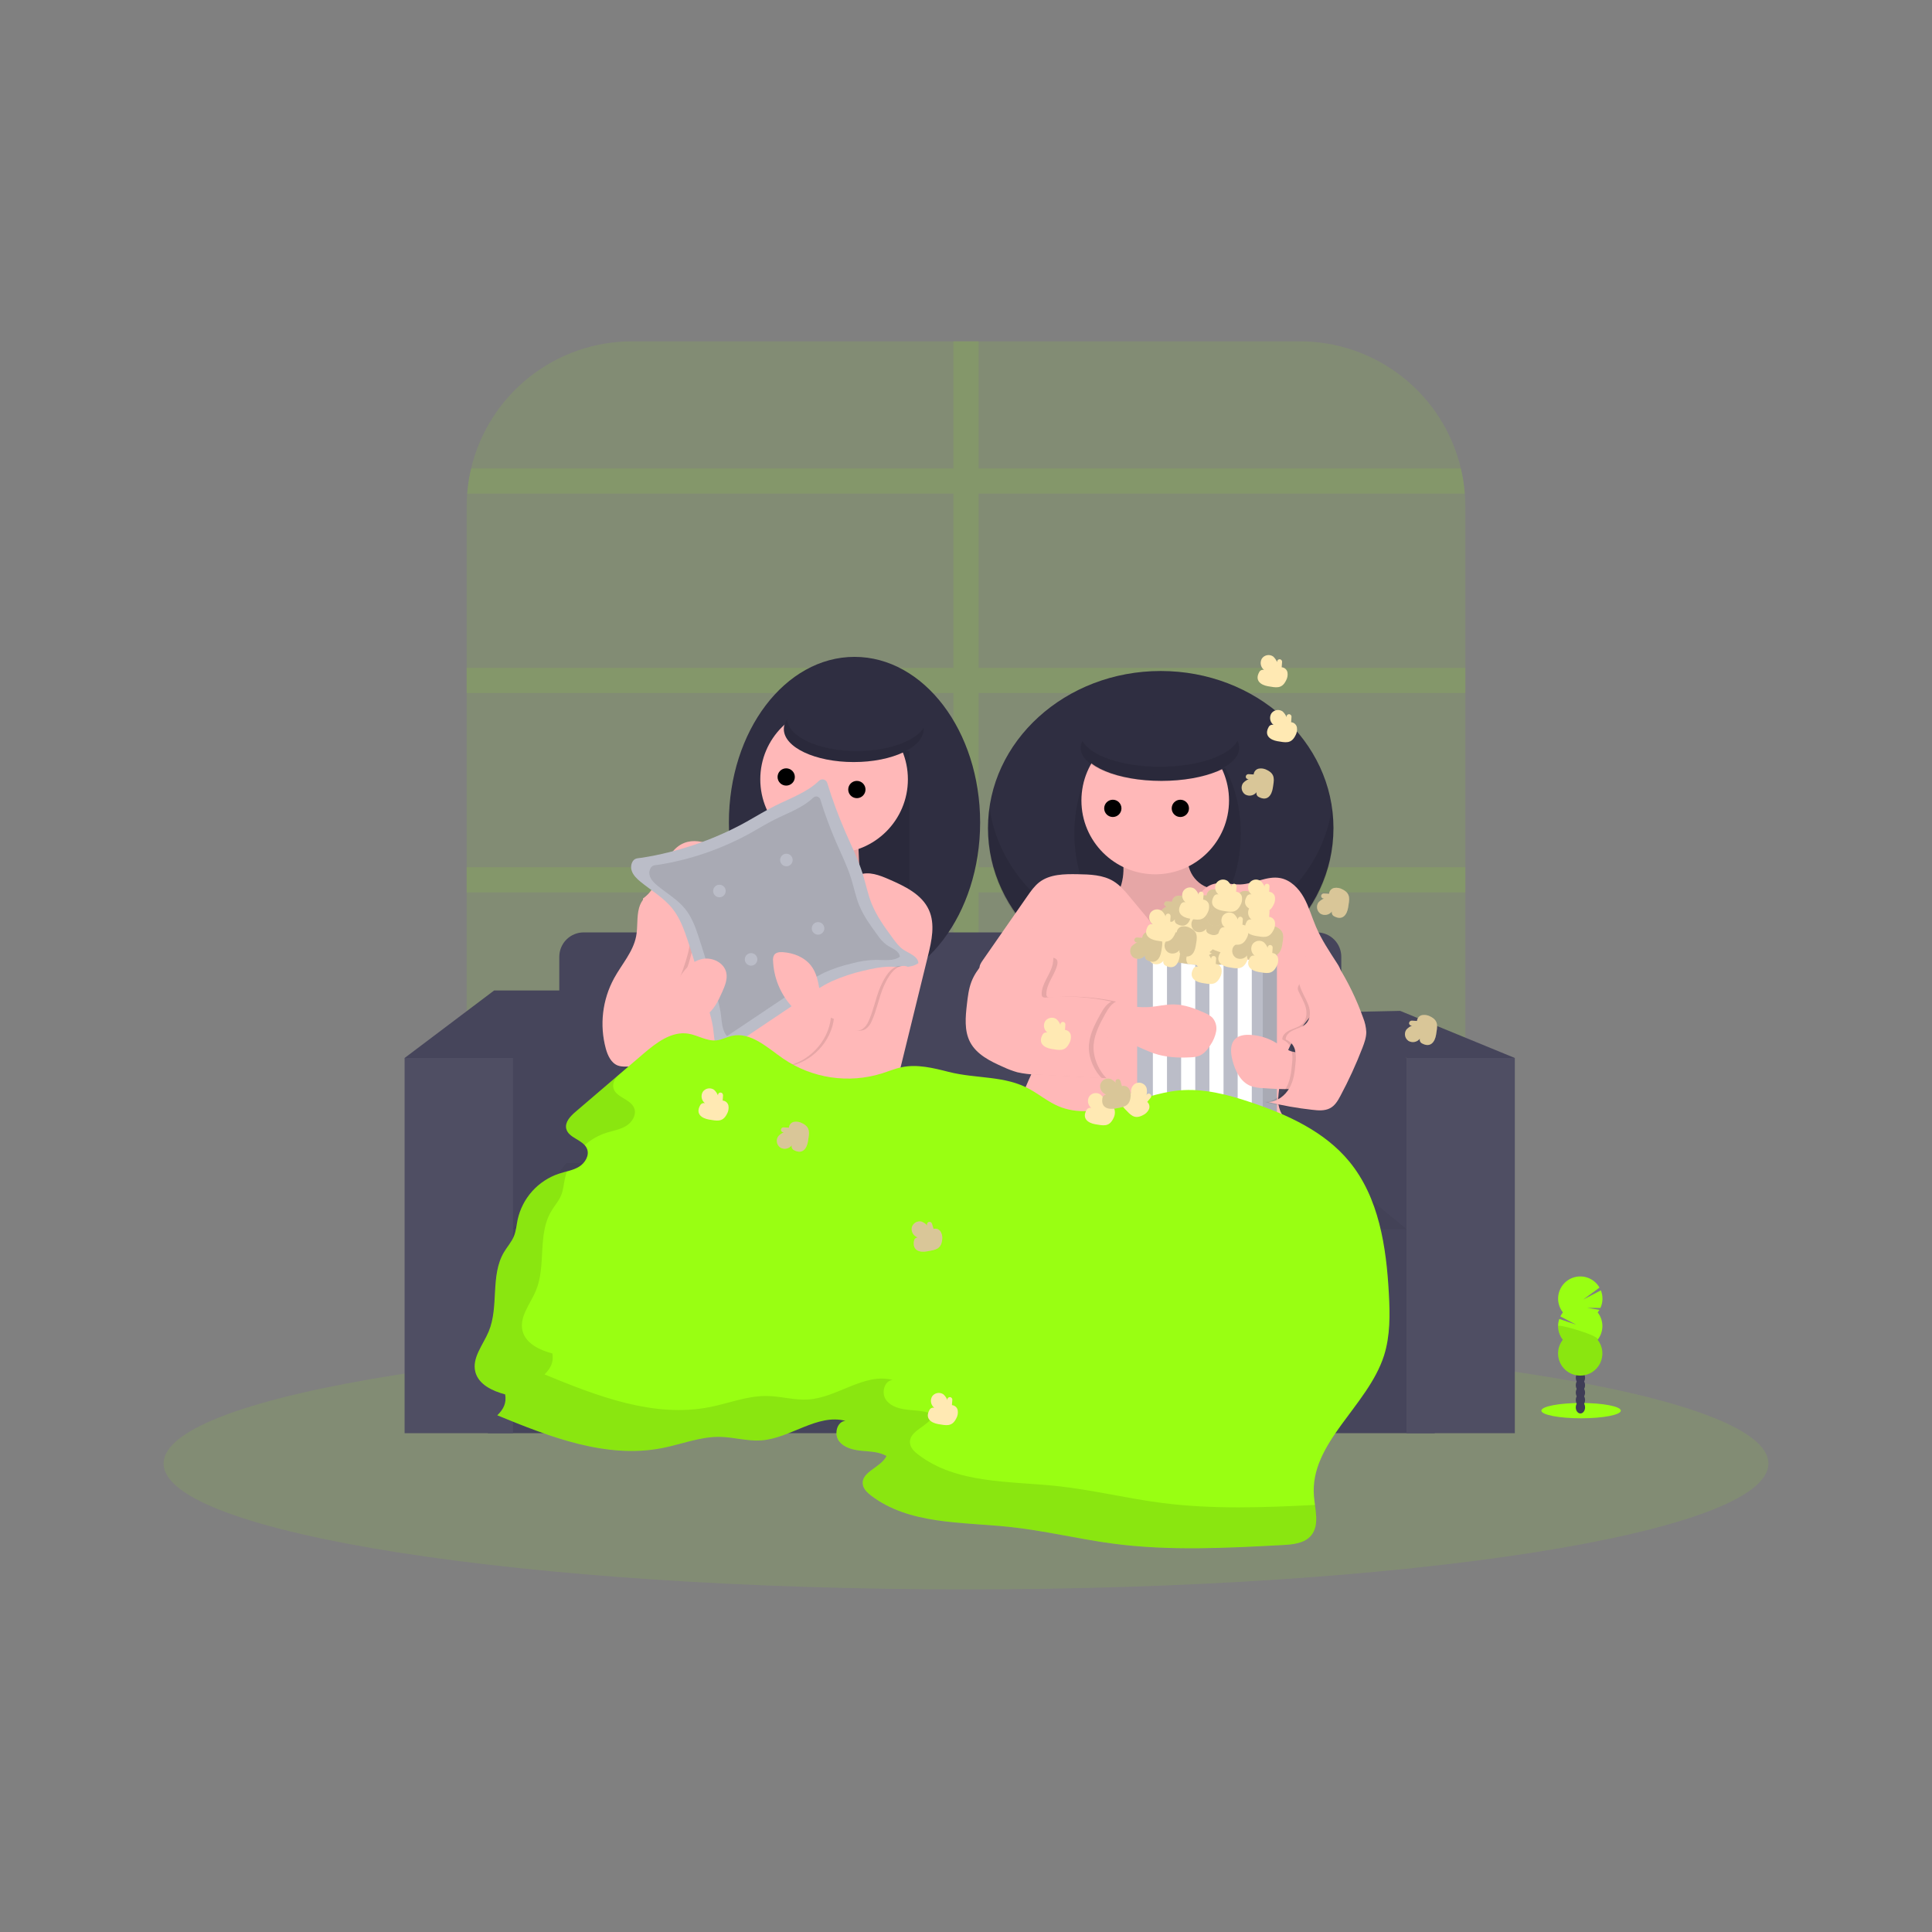<svg width="1500" height="1500" viewBox="0 0 1500 1500" fill="none" xmlns="http://www.w3.org/2000/svg">
<rect x="0" y="0" width="1500" height="1500" fill="#808080" stroke="none"/>
<g clip-path="url(#clip0_2_3)">
<path opacity="0.1" d="M1137.7 393.432V911.768C1137.7 928.635 1134.38 945.338 1127.93 960.922C1121.48 976.507 1112.01 990.667 1100.08 1002.59C1088.15 1014.52 1073.99 1023.98 1058.4 1030.43C1042.81 1036.89 1026.11 1040.2 1009.23 1040.2H490.766C461.738 1040.24 433.558 1030.41 410.849 1012.34C401.45 1004.85 393.137 996.098 386.148 986.326C370.634 964.559 362.297 938.496 362.301 911.768V393.432C362.301 389.995 362.435 386.594 362.704 383.23C363.215 376.66 364.238 370.14 365.764 363.728C372.456 335.614 388.433 310.577 411.116 292.662C433.798 274.748 461.86 265.002 490.766 265H1009.23C1038.14 265.002 1066.2 274.748 1088.88 292.662C1111.57 310.577 1127.54 335.614 1134.24 363.728C1135.76 370.14 1136.78 376.66 1137.3 383.23C1137.56 386.594 1137.7 389.995 1137.7 393.432Z" fill="#99FF12"/>
<path opacity="0.1" d="M759.753 673.321H1137.7V692.823H759.753V828.117H1137.7V847.619H759.753V1040.2H740.246V847.619H362.301V828.117H740.246V692.823H362.301V673.321H740.246V538.026H362.301V518.525H740.246V383.23H362.704C363.215 376.66 364.238 370.14 365.764 363.728H740.246V265H759.753V363.728H1134.24C1135.76 370.14 1136.78 376.66 1137.3 383.23H759.753V518.525H1137.7V538.026H759.753V673.321Z" fill="#99FF12"/>
<path opacity="0.1" d="M750 1234C1094.07 1234 1373 1190.25 1373 1136.28C1373 1082.32 1094.07 1038.57 750 1038.57C405.927 1038.57 127 1082.32 127 1136.28C127 1190.25 405.927 1234 750 1234Z" fill="#99FF12"/>
<path d="M1227.55 1101.16C1244.59 1101.16 1258.4 1098.5 1258.4 1095.22C1258.4 1091.94 1244.59 1089.28 1227.55 1089.28C1210.52 1089.28 1196.71 1091.94 1196.71 1095.22C1196.71 1098.5 1210.52 1101.16 1227.55 1101.16Z" fill="#99FF12"/>
<path d="M1227.04 1097.41C1229.03 1097.41 1230.64 1095.31 1230.64 1092.71C1230.64 1090.11 1229.03 1088 1227.04 1088C1225.05 1088 1223.44 1090.11 1223.44 1092.71C1223.44 1095.31 1225.05 1097.41 1227.04 1097.41Z" fill="#3F3D56"/>
<path d="M1227.04 1091.66C1229.03 1091.66 1230.64 1089.55 1230.64 1086.96C1230.64 1084.36 1229.03 1082.25 1227.04 1082.25C1225.05 1082.25 1223.44 1084.36 1223.44 1086.96C1223.44 1089.55 1225.05 1091.66 1227.04 1091.66Z" fill="#3F3D56"/>
<path d="M1227.04 1085.92C1229.03 1085.92 1230.64 1083.81 1230.64 1081.21C1230.64 1078.62 1229.03 1076.51 1227.04 1076.51C1225.05 1076.51 1223.44 1078.62 1223.44 1081.21C1223.44 1083.81 1225.05 1085.92 1227.04 1085.92Z" fill="#3F3D56"/>
<path d="M1227.04 1080.18C1229.03 1080.18 1230.64 1078.07 1230.64 1075.47C1230.64 1072.88 1229.03 1070.77 1227.04 1070.77C1225.05 1070.77 1223.44 1072.88 1223.44 1075.47C1223.44 1078.07 1225.05 1080.18 1227.04 1080.18Z" fill="#3F3D56"/>
<path d="M1227.04 1074.43C1229.03 1074.43 1230.64 1072.32 1230.64 1069.72C1230.64 1067.12 1229.03 1065.02 1227.04 1065.02C1225.05 1065.02 1223.44 1067.12 1223.44 1069.72C1223.44 1072.32 1225.05 1074.43 1227.04 1074.43Z" fill="#3F3D56"/>
<path d="M1227.04 1068.69C1229.03 1068.69 1230.64 1066.58 1230.64 1063.98C1230.64 1061.38 1229.03 1059.28 1227.04 1059.28C1225.05 1059.28 1223.44 1061.38 1223.44 1063.98C1223.44 1066.58 1225.05 1068.69 1227.04 1068.69Z" fill="#3F3D56"/>
<path d="M1227.04 1062.94C1229.03 1062.94 1230.64 1060.84 1230.64 1058.24C1230.64 1055.64 1229.03 1053.53 1227.04 1053.53C1225.05 1053.53 1223.44 1055.64 1223.44 1058.24C1223.44 1060.84 1225.05 1062.94 1227.04 1062.94Z" fill="#3F3D56"/>
<path d="M1240.48 1018.93C1240.97 1018.31 1241.42 1017.65 1241.82 1016.96L1232.38 1015.41L1242.58 1015.48C1243.56 1013.35 1244.1 1011.04 1244.15 1008.7C1244.21 1006.36 1243.79 1004.03 1242.91 1001.85L1229.22 1008.96L1241.85 999.673C1240.67 997.617 1239.08 995.827 1237.18 994.415C1235.28 993.002 1233.11 991.998 1230.8 991.464C1228.49 990.93 1226.09 990.878 1223.76 991.312C1221.44 991.746 1219.22 992.656 1217.26 993.985C1215.3 995.314 1213.63 997.034 1212.37 999.037C1211.1 1001.04 1210.26 1003.28 1209.9 1005.62C1209.54 1007.97 1209.67 1010.36 1210.28 1012.65C1210.89 1014.94 1211.96 1017.08 1213.43 1018.93C1212.67 1019.9 1212.01 1020.95 1211.47 1022.06L1223.66 1028.43L1210.61 1024.04C1209.68 1026.75 1209.46 1029.64 1209.94 1032.46C1210.42 1035.28 1211.6 1037.94 1213.37 1040.19C1211.38 1042.72 1210.14 1045.77 1209.79 1048.98C1209.44 1052.19 1210.01 1055.43 1211.42 1058.33C1212.83 1061.24 1215.03 1063.69 1217.77 1065.4C1220.5 1067.11 1223.67 1068.02 1226.89 1068.02C1230.12 1068.02 1233.29 1067.11 1236.02 1065.4C1238.76 1063.69 1240.96 1061.24 1242.37 1058.33C1243.78 1055.43 1244.34 1052.19 1244 1048.98C1243.65 1045.77 1242.41 1042.72 1240.41 1040.19C1242.8 1037.16 1244.1 1033.41 1244.1 1029.56C1244.1 1025.7 1242.8 1021.96 1240.41 1018.93H1240.48Z" fill="#99FF12"/>
<path opacity="0.1" d="M1209.75 1029.56C1209.74 1033.41 1211.03 1037.16 1213.41 1040.19C1211.41 1042.72 1210.17 1045.77 1209.83 1048.98C1209.48 1052.19 1210.05 1055.43 1211.46 1058.33C1212.87 1061.24 1215.07 1063.69 1217.8 1065.4C1220.54 1067.11 1223.7 1068.02 1226.93 1068.02C1230.16 1068.02 1233.32 1067.11 1236.06 1065.4C1238.79 1063.69 1240.99 1061.24 1242.4 1058.33C1243.81 1055.43 1244.38 1052.19 1244.03 1048.98C1243.69 1045.77 1242.45 1042.72 1240.45 1040.19C1242.78 1037.26 1209.75 1027.63 1209.75 1029.56Z" fill="black"/>
<path d="M1113.92 943.909H378.76V1112.72H1113.92V943.909Z" fill="#46455B"/>
<path d="M383.637 769.002L314.144 821.413L367.788 870.168L398.267 821.413L439.719 769.002H383.637Z" fill="#46455B"/>
<path d="M1101.73 832.383L1091.98 821.413L1029.8 786.066L1087.1 784.847L1176.1 821.413L1139.53 844.572L1101.73 832.383Z" fill="#46455B"/>
<path d="M378.76 834.821L439.719 769.002V920.142L398.267 954.27L372.664 918.923L378.76 834.821Z" fill="#46455B"/>
<path d="M1102.95 861.636L1091.98 821.413L1071.25 794.598L1029.8 786.066V954.27H1113.92L1102.95 861.636Z" fill="#46455B"/>
<path d="M453.191 723.904H1022.43C1027.45 723.904 1032.28 725.901 1035.83 729.455C1039.39 733.01 1041.38 737.83 1041.38 742.857V916.485H434.233V742.857C434.233 737.83 436.23 733.01 439.786 729.455C443.341 725.901 448.163 723.904 453.191 723.904V723.904Z" fill="#46455B"/>
<path d="M398.267 954.27L439.719 903.077H1029.8L1091.98 954.27H398.267Z" fill="#46455B"/>
<path opacity="0.05" d="M398.267 954.27L439.719 903.077H1029.8L1091.98 954.27H398.267Z" fill="black"/>
<path d="M398.267 821.413H314.144V1112.72H398.267V821.413Z" fill="#46455B"/>
<path opacity="0.05" d="M398.267 821.413H314.144V1112.72H398.267V821.413Z" fill="white"/>
<path d="M1176.1 821.413H1091.98V1112.72H1176.1V821.413Z" fill="#46455B"/>
<path opacity="0.05" d="M1176.1 821.413H1091.98V1112.72H1176.1V821.413Z" fill="white"/>
<path d="M663.438 767.174C717.305 767.174 760.973 709.602 760.973 638.583C760.973 567.564 717.305 509.992 663.438 509.992C609.572 509.992 565.904 567.564 565.904 638.583C565.904 709.602 609.572 767.174 663.438 767.174Z" fill="#2F2E41"/>
<path d="M706.11 583.125H597.603V734.264H706.11V583.125Z" fill="#2F2E41"/>
<path opacity="0.1" d="M706.11 583.125H597.603V734.264H706.11V583.125Z" fill="black"/>
<path d="M605.479 671.761C602.084 675.894 597.701 679.104 592.735 681.094C587.77 683.084 582.382 683.789 577.072 683.145C576.584 690.726 581.729 697.381 586.594 703.219L624.669 748.89C624.818 749.252 625.065 749.566 625.381 749.797C625.697 750.028 626.071 750.168 626.462 750.2C626.852 750.233 627.244 750.158 627.594 749.983C627.945 749.807 628.24 749.539 628.448 749.207L686.603 694.054C680.8 696.491 673.936 692.628 670.753 687.191C667.571 681.755 667.254 675.222 666.962 668.908C666.539 659.482 666.133 650.065 665.743 640.655C665.645 638.559 665.438 636.243 663.889 634.829C662.685 633.922 661.247 633.377 659.744 633.256C650.564 631.684 621.95 623.506 616.646 633.159C614.208 637.559 615.305 646.14 614.208 651.113C612.562 658.487 610.233 665.837 605.479 671.761Z" fill="#FFB8B8"/>
<path opacity="0.1" d="M605.479 671.761C602.084 675.894 597.701 679.104 592.735 681.094C587.77 683.084 582.382 683.789 577.072 683.145C576.584 690.726 581.729 697.381 586.594 703.219L624.669 748.89C624.818 749.252 625.065 749.566 625.381 749.797C625.697 750.028 626.071 750.168 626.462 750.2C626.852 750.233 627.244 750.158 627.594 749.983C627.945 749.807 628.24 749.539 628.448 749.207L686.603 694.054C680.8 696.491 673.936 692.628 670.753 687.191C667.571 681.755 667.254 675.222 666.962 668.908C666.539 659.482 666.133 650.065 665.743 640.655C665.645 638.559 665.438 636.243 663.889 634.829C662.685 633.922 661.247 633.377 659.744 633.256C650.564 631.684 621.95 623.506 616.646 633.159C614.208 637.559 615.305 646.14 614.208 651.113C612.562 658.487 610.233 665.837 605.479 671.761Z" fill="black"/>
<path d="M647.589 662.351C679.236 662.351 704.89 636.703 704.89 605.064C704.89 573.426 679.236 547.777 647.589 547.777C615.942 547.777 590.288 573.426 590.288 605.064C590.288 636.703 615.942 662.351 647.589 662.351Z" fill="#FFB8B8"/>
<path d="M626.863 720.418L617.67 691.445C614.013 679.842 608.819 666.69 597.237 662.948C589.922 660.608 582.034 662.753 574.414 662.107C559.589 660.827 545.154 649.041 531.292 654.441C514.223 661.071 514.369 687.277 499.215 697.564C499.215 722.051 507.127 744.795 511.407 768.892C515.686 792.989 516.918 819 505.75 840.805C501.019 850.044 494.253 858.089 489.206 867.157C480.931 882.111 477.546 899.279 479.525 916.253C544.239 917.066 608.961 917.261 673.692 916.838C673.094 908.453 669.351 900.189 668.742 891.803C668.376 889.272 668.576 886.691 669.327 884.246C670.753 880.589 674.387 878.407 677.495 876.031C681.661 872.822 685.188 868.861 687.895 864.354C692.211 857.175 694.259 848.899 696.259 840.757L720.496 742.028C723.385 730.266 726.189 717.432 721.166 706.413C715.656 694.31 702.44 688.02 690.236 682.718C682.921 679.513 674.508 676.27 667.071 679.22C660.976 681.658 657.147 687.496 653.295 692.786C645.841 703.205 636.941 712.509 626.863 720.418V720.418Z" fill="#FFB8B8"/>
<path opacity="0.1" d="M498.569 706.255C496.667 713.373 497.728 720.978 496.326 728.194C493.973 740.273 485.158 749.878 479.257 760.653C470.112 777.384 467.797 797.004 472.796 815.404C474.283 820.779 476.929 826.532 482.147 828.507C485.877 829.933 490.047 829.043 494.034 829.397C499.3 829.86 504.775 832.468 509.639 830.396C515.65 827.837 516.844 820.024 517.503 813.527C519.02 798.461 522.264 783.62 527.171 769.294C532.048 754.96 538.741 740.736 538.643 725.586C538.57 714.908 524.891 724.733 515.967 718.407C505.896 711.313 501.873 693.956 498.569 706.255Z" fill="black"/>
<path d="M496.13 705.036C494.229 712.154 495.289 719.76 493.887 726.975C491.534 739.054 482.72 748.659 476.819 759.434C467.674 776.165 465.358 795.785 470.357 814.185C471.844 819.561 474.49 825.314 479.708 827.288C483.439 828.714 487.608 827.824 491.595 828.178C496.862 828.641 502.336 831.249 507.201 829.177C513.211 826.618 514.406 818.805 515.064 812.308C516.581 797.242 519.825 782.401 524.732 768.076C529.609 753.742 536.302 739.517 536.205 724.367C536.132 713.69 531.438 701.891 522.514 695.565C512.443 688.471 499.434 692.737 496.13 705.036Z" fill="#FFB8B8"/>
<path d="M579.559 638.01C586.874 633.915 594.079 629.478 601.614 625.675C613.391 619.788 626.631 615.193 635.897 606.173C636.374 605.718 636.96 605.393 637.599 605.228C638.237 605.064 638.907 605.065 639.545 605.232C640.183 605.4 640.768 605.727 641.243 606.184C641.718 606.641 642.069 607.212 642.261 607.843C646.248 620.824 650.965 633.57 656.391 646.018C661.073 656.744 666.291 667.275 669.802 678.44C672.241 686.204 673.765 694.285 676.801 701.757C680.763 711.508 687.09 720.186 693.369 728.694C695.673 731.839 698.051 735.032 701.282 737.226C705.817 740.31 712.583 742.284 713.059 747.745C707.17 751.999 699.16 750.597 691.906 750.536C684.652 750.475 677.276 751.974 670.107 753.742C661.733 755.652 653.566 758.379 645.724 761.884C638.092 765.479 631.094 770.209 624.022 774.913L559.199 818.39C554.432 812.942 554.614 804.983 553.59 797.767C552.717 792.575 551.461 787.454 549.835 782.446L543.374 760.689C540.301 750.353 537.278 740.029 533.815 729.803C530.962 721.271 527.793 712.654 522.209 705.609C515.479 697.076 505.799 691.543 497.398 684.681C494.424 682.243 491.485 679.464 490.376 675.783C490.008 674.581 489.904 673.314 490.073 672.068C490.241 670.823 490.677 669.628 491.351 668.567C493.131 665.995 495.679 666.373 498.508 665.922C505.408 664.825 512.252 663.44 519.039 661.766C532.502 658.426 545.662 653.965 558.382 648.431C565.607 645.311 572.666 641.837 579.559 638.01Z" fill="#BBBDC8"/>
<path opacity="0.1" d="M582.217 647.03C588.642 643.471 594.884 639.57 601.455 636.279C611.745 631.136 623.279 627.138 631.362 619.3C631.777 618.9 632.288 618.613 632.846 618.466C633.404 618.32 633.99 618.32 634.549 618.465C635.107 618.611 635.618 618.898 636.034 619.298C636.449 619.698 636.755 620.199 636.921 620.751C640.397 632.075 644.512 643.192 649.247 654.05C653.331 663.411 657.879 672.602 660.915 682.34C663.012 689.105 664.365 696.114 667.011 702.683C670.461 711.215 675.996 718.76 681.458 726.183C683.322 729.033 685.655 731.546 688.358 733.618C692.333 736.312 698.234 738.03 698.636 742.808C693.503 746.465 686.517 745.246 680.19 745.246C673.761 745.375 667.375 746.317 661.183 748.049C653.883 749.712 646.764 752.093 639.933 755.155C633.341 758.473 627.012 762.287 620.999 766.564L564.441 804.434C560.284 799.681 560.454 792.697 559.564 786.432C558.807 781.888 557.714 777.407 556.297 773.024L550.652 754.046C547.97 745.027 545.288 736.019 542.313 727.097C539.875 719.65 537.071 712.142 532.194 705.986C526.317 698.563 517.881 693.725 510.541 687.703C507.957 685.595 505.384 683.157 504.445 679.951C504.124 678.904 504.033 677.799 504.181 676.713C504.328 675.627 504.71 674.586 505.299 673.662C506.847 671.407 509.078 671.736 511.541 671.346C517.564 670.395 523.534 669.177 529.451 667.69C541.197 664.784 552.678 660.894 563.771 656.062C570.07 653.347 576.218 650.337 582.217 647.03Z" fill="black"/>
<path d="M558.552 696.65C561.246 696.65 563.429 694.467 563.429 691.774C563.429 689.082 561.246 686.899 558.552 686.899C555.859 686.899 553.676 689.082 553.676 691.774C553.676 694.467 555.859 696.65 558.552 696.65Z" fill="#BBBDC8"/>
<path d="M610.55 672.577C613.244 672.577 615.427 670.394 615.427 667.702C615.427 665.009 613.244 662.826 610.55 662.826C607.857 662.826 605.674 665.009 605.674 667.702C605.674 670.394 607.857 672.577 610.55 672.577Z" fill="#BBBDC8"/>
<path d="M583.143 749.744C585.837 749.744 588.02 747.561 588.02 744.868C588.02 742.176 585.837 739.993 583.143 739.993C580.45 739.993 578.267 742.176 578.267 744.868C578.267 747.561 580.45 749.744 583.143 749.744Z" fill="#BBBDC8"/>
<path d="M635.141 725.671C637.835 725.671 640.018 723.488 640.018 720.796C640.018 718.103 637.835 715.92 635.141 715.92C632.448 715.92 630.265 718.103 630.265 720.796C630.265 723.488 632.448 725.671 635.141 725.671Z" fill="#BBBDC8"/>
<path d="M507.737 775.511C512.614 774.109 517.747 772.573 521.331 768.978C524.111 766.174 525.659 762.408 527.61 758.971C531.499 752.108 537.656 746.026 545.398 744.515C553.139 743.003 562.234 747.477 563.893 755.192C564.965 760.214 562.868 765.321 560.784 770.026C557.663 777.071 554.139 784.457 547.702 788.711C542.069 792.429 534.888 793.245 529.353 797.109C524.477 800.522 521.404 805.921 517.161 810.126C511.615 815.587 504.279 818.856 496.509 819.329C495.329 819.468 494.133 819.305 493.034 818.854C491.957 818.216 491.053 817.325 490.401 816.257C486.816 811.382 483.183 806.36 481.281 800.595C474.661 780.496 493.4 779.618 507.737 775.511Z" fill="#FFB8B8"/>
<path d="M637.628 778.192C635.982 768.368 635.763 757.654 629.692 749.756C624.608 743.162 616.159 739.822 607.844 739.262C605.406 739.091 602.54 739.335 601.126 741.334C600.321 742.744 600 744.379 600.212 745.99C600.726 758.473 605.385 770.43 613.452 779.972C616.488 783.531 620.011 786.773 622.133 790.942C623.986 794.537 624.669 798.645 626.388 802.301C628.631 807.067 632.483 810.833 635.434 815.221C639.617 821.507 641.786 828.918 641.652 836.466C644.87 831.213 644.48 824.643 644.785 818.488C645.187 809.822 651.259 805.08 647.321 798.011C643.383 790.942 639.055 786.785 637.628 778.192Z" fill="#FFB8B8"/>
<path opacity="0.1" d="M682.628 768.405C679.544 776.449 677.959 785.054 674.326 792.867C673.368 795.311 671.725 797.427 669.595 798.962C665.694 801.399 660.537 799.888 656.66 797.462C652.783 795.037 649.345 791.697 645.114 790.088C643.212 808.603 627.826 824.899 609.441 827.873C620.414 837.953 631.971 849.155 634.446 863.83C634.91 866.523 635.068 869.388 636.507 871.716C638.823 875.433 643.712 876.652 648.101 876.591C659.257 876.506 669.485 870.619 678.8 864.403C681.945 862.331 685.128 860.112 687.225 856.992C689.321 853.872 690.224 849.91 691.016 846.132C696.405 820.528 701.79 794.911 707.17 769.282C708.633 762.322 708.389 748.647 697.588 750.024C690.26 751.097 684.896 762.517 682.628 768.405Z" fill="black"/>
<path d="M685.067 768.405C681.982 776.449 680.397 785.054 676.764 792.867C675.806 795.311 674.164 797.427 672.034 798.962C668.132 801.399 662.975 799.888 659.098 797.462C655.221 795.037 651.783 791.697 647.552 790.088C645.65 808.603 630.264 824.899 611.879 827.873C622.852 837.953 634.41 849.155 636.885 863.83C637.348 866.523 637.506 869.388 638.945 871.716C641.261 875.433 646.15 876.652 650.539 876.591C661.695 876.506 671.924 870.619 681.238 864.403C684.384 862.331 687.566 860.112 689.663 856.992C691.76 853.872 692.662 849.91 693.454 846.132C698.843 820.528 704.228 794.911 709.609 769.282C711.072 762.322 710.828 748.647 700.026 750.024C692.699 751.097 687.334 762.517 685.067 768.405Z" fill="#FFB8B8"/>
<path d="M507.213 815.94C506.774 818.171 504.567 819.524 502.568 820.597C498.703 822.681 494.497 824.838 490.144 824.253C485.792 823.668 482.147 820.45 479.294 817.037C477.872 815.414 476.645 813.63 475.636 811.723C471.235 803.033 470.759 766.052 488.95 778.119C496.46 783.116 492.229 791.648 493.168 798.998C493.579 803.357 495.319 807.484 498.154 810.821C498.703 811.455 506.932 817.379 507.213 815.94Z" fill="#FFB8B8"/>
<path d="M662.829 591.657C692.792 591.657 717.082 580.197 717.082 566.06C717.082 551.924 692.792 540.464 662.829 540.464C632.865 540.464 608.575 551.924 608.575 566.06C608.575 580.197 632.865 591.657 662.829 591.657Z" fill="#2F2E41"/>
<path opacity="0.1" d="M665.267 583.125C635.909 583.125 612.026 572.155 611.063 558.382C609.505 560.642 608.656 563.316 608.624 566.06C608.624 580.199 632.91 591.657 662.878 591.657C692.845 591.657 717.131 580.199 717.131 566.06C717.131 565.768 717.131 565.488 717.131 565.207C710.121 575.592 689.565 583.125 665.267 583.125Z" fill="black"/>
<path d="M901.178 764.736C975.245 764.736 1035.29 710.165 1035.29 642.849C1035.29 575.533 975.245 520.962 901.178 520.962C827.111 520.962 767.068 575.533 767.068 642.849C767.068 710.165 827.111 764.736 901.178 764.736Z" fill="#2F2E41"/>
<path opacity="0.1" d="M901.178 733.045C833.258 733.045 777.127 687.143 768.288 627.613C767.481 633.061 767.073 638.561 767.068 644.068C767.068 711.386 827.113 765.955 901.178 765.955C975.243 765.955 1035.29 711.386 1035.29 644.068C1035.28 638.561 1034.88 633.061 1034.07 627.613C1025.23 687.143 969.098 733.045 901.178 733.045Z" fill="black"/>
<path d="M898.74 734.264C934.426 734.264 963.356 695.246 963.356 647.115C963.356 598.984 934.426 559.966 898.74 559.966C863.053 559.966 834.123 598.984 834.123 647.115C834.123 695.246 863.053 734.264 898.74 734.264Z" fill="#2F2E41"/>
<path opacity="0.1" d="M898.74 734.264C934.426 734.264 963.356 695.246 963.356 647.115C963.356 598.984 934.426 559.966 898.74 559.966C863.053 559.966 834.123 598.984 834.123 647.115C834.123 695.246 863.053 734.264 898.74 734.264Z" fill="black"/>
<path d="M869.028 691.287C866.59 697.308 861.713 703.707 854.398 704.17C864.152 712.178 874.027 720.272 885.682 726.11C897.338 731.948 911.139 735.373 924.403 733.277C933.767 731.802 942.277 727.695 950.226 723.197C963.758 715.542 977.047 705.487 980.473 691.86C970.312 692.37 960.128 692.179 949.994 691.287C944.739 690.836 939.363 690.141 934.803 687.85C932.004 686.373 929.529 684.349 927.525 681.9C925.521 679.451 924.029 676.625 923.135 673.589C921.319 667.836 921.355 661.778 921.685 655.818C921.868 652.344 922.002 648.505 919.332 645.848C916.662 643.19 912.248 642.837 908.237 642.752C900.169 642.588 892.102 643.065 884.11 644.178C879.917 644.612 875.764 645.366 871.686 646.433C866.395 648.041 866.895 647.42 868.175 651.844C872.149 665.398 874.576 677.587 869.028 691.287Z" fill="#FFB8B8"/>
<path opacity="0.1" d="M869.028 691.287C866.59 697.308 861.713 703.707 854.398 704.17C864.152 712.178 874.027 720.272 885.682 726.11C897.338 731.948 911.139 735.373 924.403 733.277C933.767 731.802 942.277 727.695 950.226 723.197C963.758 715.542 977.047 705.487 980.473 691.86C970.312 692.37 960.128 692.179 949.994 691.287C944.739 690.836 939.363 690.141 934.803 687.85C932.004 686.373 929.529 684.349 927.525 681.9C925.521 679.451 924.029 676.625 923.135 673.589C921.319 667.836 921.355 661.778 921.685 655.818C921.868 652.344 922.002 648.505 919.332 645.848C916.662 643.19 912.248 642.837 908.237 642.752C900.169 642.588 892.102 643.065 884.11 644.178C879.917 644.612 875.764 645.366 871.686 646.433C866.395 648.041 866.895 647.42 868.175 651.844C872.149 665.398 874.576 677.587 869.028 691.287Z" fill="black"/>
<path d="M896.911 678.806C928.558 678.806 954.212 653.158 954.212 621.519C954.212 589.88 928.558 564.232 896.911 564.232C865.264 564.232 839.61 589.88 839.61 621.519C839.61 653.158 865.264 678.806 896.911 678.806Z" fill="#FFB8B8"/>
<path d="M877.16 696.333C873.417 691.848 869.565 687.265 864.578 684.217C856.41 679.208 846.291 678.891 836.72 678.733C826.345 678.55 815.067 678.647 806.862 684.997C803.205 687.862 800.401 691.787 797.731 695.638L762.972 745.612C761.619 747.562 760.192 749.768 760.534 752.121C760.922 753.813 761.765 755.368 762.972 756.618L801.205 804.349C803.388 807.067 805.643 809.931 806.375 813.344C807.106 816.757 806.204 820.341 805.034 823.656C800.413 836.807 791.623 849.252 792.427 863.111C793 872.155 797.731 880.467 803.522 887.488C816.811 903.492 835.94 913.901 855.947 919.581C875.953 925.261 896.96 926.504 917.771 926.638C957.004 926.894 998.237 922.616 1030.64 900.493L1005.17 876.506C1000.14 871.752 994.86 866.633 993.116 859.929C991.897 855.42 992.482 850.666 993.031 846.047C994.055 837.6 995.079 829.092 997.81 821.048C1005.41 798.633 1024.92 782.678 1037.95 762.92C1039.58 760.482 1041.16 757.679 1040.98 754.717C1040.83 752.218 1039.44 749.988 1038.09 747.891C1032.14 738.664 1025.97 729.486 1021.66 719.394C1018.44 711.886 1016.26 703.902 1012.27 696.772C1008.28 689.641 1001.96 683.23 993.982 681.731C983.716 679.805 973.707 686.229 963.283 686.667C955.651 686.996 947.69 684.132 940.557 686.85C932.096 690.08 928.366 699.612 923.623 707.352C920.124 713.117 909.688 728.889 901.507 725.013C897.057 722.892 892.973 715.262 889.779 711.52L877.16 696.333Z" fill="#FFB8B8"/>
<path d="M922.806 735.081C920.875 733.992 918.632 733.588 916.442 733.935C915.36 734.143 914.378 734.702 913.648 735.527C912.918 736.352 912.481 737.395 912.407 738.494L908.883 738.286C908.476 738.243 908.065 738.264 907.664 738.347C907.155 738.457 906.71 738.765 906.428 739.203C906.145 739.64 906.048 740.172 906.158 740.682C906.268 741.191 906.576 741.635 907.014 741.918C907.452 742.2 907.984 742.297 908.493 742.187C906.764 742.872 905.222 743.958 903.994 745.356C903.074 746.739 902.738 748.429 903.057 750.058C903.377 751.688 904.327 753.126 905.701 754.059C907.143 754.887 908.838 755.161 910.468 754.829C912.098 754.497 913.55 753.582 914.552 752.255C914.346 752.983 914.405 753.76 914.717 754.45C915.03 755.139 915.576 755.696 916.259 756.021C922.867 759.592 926.232 754.741 927.134 749.122C928.158 742.955 929.475 738.372 922.806 735.081Z" fill="#FFE9B3"/>
<path opacity="0.15" d="M922.806 735.081C920.875 733.992 918.632 733.588 916.442 733.935C915.36 734.143 914.378 734.702 913.648 735.527C912.918 736.352 912.481 737.395 912.407 738.494L908.883 738.286C908.476 738.243 908.065 738.264 907.664 738.347C907.155 738.457 906.71 738.765 906.428 739.203C906.145 739.64 906.048 740.172 906.158 740.682C906.268 741.191 906.576 741.635 907.014 741.918C907.452 742.2 907.984 742.297 908.493 742.187C906.764 742.872 905.222 743.958 903.994 745.356C903.074 746.739 902.738 748.429 903.057 750.058C903.377 751.688 904.327 753.126 905.701 754.059C907.143 754.887 908.838 755.161 910.468 754.829C912.098 754.497 913.55 753.582 914.552 752.255C914.346 752.983 914.405 753.76 914.717 754.45C915.03 755.139 915.576 755.696 916.259 756.021C922.867 759.592 926.232 754.741 927.134 749.122C928.158 742.955 929.475 738.372 922.806 735.081Z" fill="black"/>
<path d="M940.801 730.937C938.871 729.847 936.626 729.447 934.437 729.803C933.357 730.007 932.375 730.564 931.646 731.387C930.918 732.21 930.484 733.253 930.414 734.35L926.891 734.142C926.483 734.1 926.072 734.121 925.671 734.203C925.195 734.353 924.791 734.673 924.536 735.103C924.282 735.533 924.196 736.042 924.294 736.531C924.423 737.014 924.729 737.431 925.151 737.7C925.573 737.968 926.081 738.069 926.574 737.982C924.846 738.67 923.305 739.756 922.075 741.151C921.158 742.534 920.823 744.223 921.143 745.852C921.462 747.481 922.41 748.918 923.782 749.854C925.224 750.684 926.92 750.961 928.552 750.631C930.183 750.301 931.639 749.388 932.645 748.062C932.439 748.787 932.496 749.561 932.806 750.248C933.116 750.936 933.66 751.491 934.34 751.816C940.96 755.399 944.313 750.597 945.227 744.929C946.166 738.811 947.507 734.228 940.801 730.937Z" fill="#FFE9B3"/>
<path d="M955.48 733.033C953.553 731.946 951.313 731.546 949.128 731.899C948.046 732.101 947.061 732.657 946.33 733.48C945.599 734.304 945.164 735.347 945.093 736.446L941.569 736.239C941.162 736.195 940.751 736.216 940.35 736.3C939.874 736.449 939.469 736.77 939.215 737.2C938.961 737.629 938.874 738.138 938.973 738.628C939.102 739.111 939.408 739.528 939.83 739.796C940.252 740.065 940.76 740.165 941.252 740.078C939.521 740.76 937.979 741.847 936.754 743.247C935.834 744.63 935.497 746.32 935.817 747.949C936.136 749.579 937.086 751.017 938.46 751.95C939.9 752.783 941.595 753.06 943.226 752.73C944.856 752.4 946.309 751.485 947.312 750.158C947.107 750.885 947.165 751.66 947.478 752.348C947.79 753.035 948.336 753.589 949.019 753.912C955.626 757.496 958.979 752.632 959.894 747.026C960.845 740.968 962.137 736.324 955.48 733.033Z" fill="#FFE9B3"/>
<path opacity="0.15" d="M955.48 733.033C953.553 731.946 951.313 731.546 949.128 731.899C948.046 732.101 947.061 732.657 946.33 733.48C945.599 734.304 945.164 735.347 945.093 736.446L941.569 736.239C941.162 736.195 940.751 736.216 940.35 736.3C939.874 736.449 939.469 736.77 939.215 737.2C938.961 737.629 938.874 738.138 938.973 738.628C939.102 739.111 939.408 739.528 939.83 739.796C940.252 740.065 940.76 740.165 941.252 740.078C939.521 740.76 937.979 741.847 936.754 743.247C935.834 744.63 935.497 746.32 935.817 747.949C936.136 749.579 937.086 751.017 938.46 751.95C939.9 752.783 941.595 753.06 943.226 752.73C944.856 752.4 946.309 751.485 947.312 750.158C947.107 750.885 947.165 751.66 947.478 752.348C947.79 753.035 948.336 753.589 949.019 753.912C955.626 757.496 958.979 752.632 959.894 747.026C960.845 740.968 962.137 736.324 955.48 733.033Z" fill="black"/>
<path d="M991.397 741.577V872.508C991.394 873.341 991.062 874.139 990.472 874.728C989.883 875.317 989.085 875.65 988.252 875.653H886.036C885.203 875.65 884.404 875.317 883.815 874.728C883.226 874.139 882.894 873.341 882.89 872.508V741.577C882.889 741.055 883.019 740.541 883.267 740.081C883.514 739.621 883.873 739.23 884.31 738.943C884.746 738.656 885.248 738.483 885.768 738.439C886.289 738.394 886.813 738.48 887.292 738.689C889.893 739.81 892.489 740.846 895.082 741.797C898.74 743.138 902.397 744.304 906.055 745.295C909.712 746.282 913.37 747.099 917.027 747.733C920.685 748.367 924.342 748.854 928 749.147C931.658 749.439 935.315 749.561 938.973 749.488C942.63 749.415 946.288 749.208 949.945 748.805C953.603 748.403 957.26 747.806 960.918 747.038C964.575 746.27 968.233 745.368 971.89 744.259C974.731 743.394 977.584 742.431 980.425 741.358C982.619 740.541 984.802 739.652 986.996 738.701C987.474 738.493 987.997 738.407 988.516 738.451C989.036 738.494 989.536 738.667 989.973 738.952C990.409 739.237 990.768 739.627 991.017 740.085C991.265 740.543 991.396 741.056 991.397 741.577V741.577Z" fill="#BBBDC8"/>
<path d="M906.055 745.295V875.714H895.082V741.797C898.74 743.138 902.397 744.304 906.055 745.295Z" fill="white"/>
<path d="M928 749.134V875.653H917.027V747.672C920.685 748.379 924.342 748.842 928 749.134Z" fill="white"/>
<path d="M949.945 748.793V875.653H938.973V749.5C942.63 749.435 946.288 749.199 949.945 748.793Z" fill="white"/>
<path d="M971.89 744.247V875.653H960.918V747.062C964.575 746.298 968.233 745.36 971.89 744.247Z" fill="white"/>
<path opacity="0.1" d="M991.397 741.577V872.508C991.394 873.341 991.062 874.139 990.472 874.728C989.883 875.317 989.085 875.65 988.252 875.653H980.425V741.346C982.619 740.529 984.802 739.639 986.996 738.689C987.475 738.48 987.999 738.394 988.519 738.439C989.04 738.483 989.541 738.656 989.978 738.943C990.415 739.23 990.773 739.621 991.021 740.081C991.269 740.541 991.398 741.055 991.397 741.577Z" fill="black"/>
<path d="M911.431 728.84C909.504 727.753 907.264 727.353 905.079 727.707C903.997 727.908 903.012 728.464 902.281 729.287C901.55 730.111 901.115 731.154 901.044 732.253L897.521 732.046C897.113 732.002 896.702 732.023 896.301 732.107C895.825 732.256 895.421 732.577 895.166 733.007C894.912 733.437 894.826 733.945 894.924 734.435C895.053 734.918 895.359 735.335 895.781 735.603C896.204 735.872 896.711 735.972 897.204 735.885C895.472 736.567 893.93 737.654 892.705 739.054C891.785 740.437 891.448 742.127 891.768 743.757C892.087 745.386 893.038 746.824 894.412 747.757C895.852 748.587 897.546 748.863 899.176 748.533C900.806 748.203 902.259 747.29 903.263 745.965C903.058 746.692 903.116 747.467 903.429 748.155C903.741 748.842 904.287 749.396 904.97 749.719C911.578 753.291 914.93 748.44 915.845 742.833C916.796 736.714 918.112 732.131 911.431 728.84Z" fill="#FFE9B3"/>
<path d="M929.719 708.119C927.792 707.032 925.552 706.632 923.367 706.986C922.284 707.187 921.3 707.743 920.569 708.567C919.838 709.39 919.403 710.434 919.332 711.532L915.808 711.325C915.401 711.282 914.99 711.302 914.589 711.386C914.112 711.536 913.708 711.856 913.454 712.286C913.199 712.716 913.113 713.224 913.211 713.714C913.341 714.197 913.647 714.614 914.069 714.883C914.491 715.151 914.999 715.252 915.491 715.164C913.76 715.847 912.217 716.933 910.992 718.334C910.072 719.716 909.736 721.406 910.055 723.036C910.375 724.666 911.325 726.103 912.699 727.036C914.14 727.866 915.834 728.142 917.464 727.812C919.093 727.483 920.546 726.57 921.551 725.245C921.345 725.971 921.404 726.747 921.717 727.434C922.029 728.121 922.575 728.676 923.257 728.999C929.865 732.57 933.218 727.719 934.132 722.112C935.083 715.993 936.4 711.41 929.719 708.119Z" fill="#FFE9B3"/>
<path d="M942.142 736.263C943.589 734.582 944.419 732.458 944.496 730.242C944.517 729.138 944.169 728.058 943.507 727.174C942.844 726.291 941.904 725.655 940.838 725.366L941.728 721.954C941.857 721.561 941.919 721.148 941.911 720.735C941.891 720.221 941.669 719.735 941.291 719.386C940.914 719.036 940.413 718.85 939.899 718.87C939.385 718.889 938.9 719.112 938.55 719.489C938.2 719.866 938.014 720.367 938.034 720.881C937.701 719.053 936.936 717.332 935.803 715.859C934.621 714.692 933.026 714.038 931.365 714.038C929.704 714.038 928.109 714.692 926.927 715.859C925.827 717.106 925.219 718.712 925.219 720.375C925.219 722.038 925.827 723.644 926.927 724.891C926.252 724.55 925.478 724.458 924.742 724.632C924.006 724.806 923.355 725.234 922.904 725.842C918.112 731.619 922.221 735.861 927.549 737.848C933.377 739.993 937.619 742.187 942.142 736.263Z" fill="#FFE9B3"/>
<path d="M957.992 736.263C959.438 734.582 960.268 732.458 960.345 730.242C960.367 729.138 960.019 728.058 959.356 727.174C958.693 726.291 957.754 725.655 956.687 725.366L957.577 721.954C957.707 721.561 957.769 721.148 957.76 720.735C957.741 720.221 957.518 719.735 957.141 719.386C956.763 719.036 956.263 718.85 955.749 718.87C955.234 718.889 954.749 719.112 954.399 719.489C954.049 719.866 953.864 720.367 953.883 720.881C953.55 719.053 952.785 717.332 951.652 715.859C950.47 714.692 948.876 714.038 947.214 714.038C945.553 714.038 943.959 714.692 942.776 715.859C941.676 717.106 941.069 718.712 941.069 720.375C941.069 722.038 941.676 723.644 942.776 724.891C942.101 724.55 941.327 724.458 940.591 724.632C939.855 724.806 939.204 725.234 938.753 725.842C933.962 731.619 938.07 735.861 943.398 737.848C949.226 739.993 953.469 742.187 957.992 736.263Z" fill="#FFE9B3"/>
<path d="M967.916 746.684C969.033 744.768 969.463 742.528 969.135 740.334C968.943 739.249 968.396 738.259 967.579 737.52C966.762 736.781 965.723 736.334 964.624 736.251L964.88 732.741C964.942 732.337 964.942 731.926 964.88 731.522C964.765 731.021 964.456 730.586 964.021 730.313C963.585 730.039 963.059 729.95 962.558 730.065C962.056 730.18 961.621 730.489 961.348 730.924C961.075 731.36 960.986 731.886 961.101 732.387C960.43 730.652 959.361 729.099 957.98 727.853C956.605 726.919 954.919 726.564 953.284 726.866C951.65 727.167 950.201 728.1 949.25 729.462C948.404 730.895 948.11 732.587 948.425 734.221C948.739 735.855 949.64 737.318 950.957 738.335C950.231 738.123 949.454 738.175 948.763 738.48C948.071 738.786 947.51 739.326 947.178 740.005C943.52 746.575 948.397 749.988 953.956 750.975C959.991 751.938 964.575 753.315 967.916 746.684Z" fill="#FFE9B3"/>
<path d="M919.149 727.183C920.266 725.266 920.696 723.026 920.368 720.832C920.176 719.748 919.629 718.758 918.812 718.018C917.995 717.279 916.956 716.832 915.857 716.749L916.113 713.239C916.175 712.835 916.175 712.424 916.113 712.02C915.998 711.519 915.689 711.084 915.254 710.811C914.818 710.538 914.292 710.449 913.79 710.563C913.289 710.678 912.854 710.987 912.581 711.423C912.308 711.858 912.219 712.384 912.334 712.885C911.663 711.15 910.594 709.597 909.213 708.351C907.838 707.417 906.151 707.063 904.517 707.364C902.883 707.665 901.434 708.598 900.483 709.96C899.637 711.393 899.343 713.085 899.658 714.719C899.972 716.353 900.873 717.816 902.19 718.833C901.464 718.621 900.687 718.673 899.995 718.978C899.304 719.284 898.743 719.824 898.411 720.503C894.753 727.073 899.63 730.486 905.189 731.473C911.224 732.436 915.808 733.813 919.149 727.183Z" fill="#FFE9B3"/>
<path d="M924.025 720.454C922.094 719.366 919.851 718.962 917.661 719.309C916.58 719.516 915.597 720.076 914.867 720.901C914.137 721.725 913.7 722.768 913.626 723.867L910.102 723.66C909.695 723.617 909.284 723.637 908.883 723.721C908.374 723.831 907.929 724.138 907.647 724.576C907.365 725.014 907.268 725.546 907.378 726.055C907.488 726.564 907.795 727.009 908.233 727.291C908.671 727.573 909.203 727.67 909.712 727.56C907.983 728.246 906.441 729.332 905.214 730.729C904.294 732.112 903.957 733.802 904.276 735.432C904.596 737.061 905.546 738.499 906.92 739.432C908.362 740.261 910.057 740.535 911.687 740.203C913.317 739.871 914.769 738.955 915.772 737.628C915.566 738.356 915.624 739.134 915.937 739.823C916.249 740.513 916.795 741.069 917.479 741.395C924.086 744.966 927.451 740.115 928.354 734.496C929.378 728.328 930.694 723.745 924.025 720.454Z" fill="#FFE9B3"/>
<path opacity="0.15" d="M924.025 720.454C922.094 719.366 919.851 718.962 917.661 719.309C916.58 719.516 915.597 720.076 914.867 720.901C914.137 721.725 913.7 722.768 913.626 723.867L910.102 723.66C909.695 723.617 909.284 723.637 908.883 723.721C908.374 723.831 907.929 724.138 907.647 724.576C907.365 725.014 907.268 725.546 907.378 726.055C907.488 726.564 907.795 727.009 908.233 727.291C908.671 727.573 909.203 727.67 909.712 727.56C907.983 728.246 906.441 729.332 905.214 730.729C904.294 732.112 903.957 733.802 904.276 735.432C904.596 737.061 905.546 738.499 906.92 739.432C908.362 740.261 910.057 740.535 911.687 740.203C913.317 739.871 914.769 738.955 915.772 737.628C915.566 738.356 915.624 739.134 915.937 739.823C916.249 740.513 916.795 741.069 917.479 741.395C924.086 744.966 927.451 740.115 928.354 734.496C929.378 728.328 930.694 723.745 924.025 720.454Z" fill="black"/>
<path d="M976.462 724.647C974.532 723.557 972.287 723.157 970.098 723.514C969.017 723.717 968.033 724.274 967.302 725.097C966.572 725.92 966.136 726.962 966.063 728.06L962.552 727.853C962.144 727.811 961.733 727.831 961.332 727.914C960.856 728.064 960.452 728.384 960.197 728.814C959.943 729.244 959.857 729.752 959.955 730.242C960.084 730.725 960.39 731.142 960.812 731.41C961.234 731.679 961.742 731.78 962.235 731.692C960.507 732.381 958.966 733.466 957.736 734.861C956.819 736.245 956.484 737.934 956.804 739.563C957.123 741.191 958.071 742.629 959.443 743.564C960.883 744.394 962.577 744.67 964.207 744.34C965.837 744.01 967.29 743.097 968.294 741.772C968.089 742.499 968.147 743.275 968.46 743.962C968.772 744.649 969.318 745.203 970.001 745.526C976.609 749.098 979.974 744.247 980.876 738.628C981.815 732.521 983.131 727.938 976.462 724.647Z" fill="#FFE9B3"/>
<path opacity="0.15" d="M976.462 724.647C974.532 723.557 972.287 723.157 970.098 723.514C969.017 723.717 968.033 724.274 967.302 725.097C966.572 725.92 966.136 726.962 966.063 728.06L962.552 727.853C962.144 727.811 961.733 727.831 961.332 727.914C960.856 728.064 960.452 728.384 960.197 728.814C959.943 729.244 959.857 729.752 959.955 730.242C960.084 730.725 960.39 731.142 960.812 731.41C961.234 731.679 961.742 731.78 962.235 731.692C960.507 732.381 958.966 733.466 957.736 734.861C956.819 736.245 956.484 737.934 956.804 739.563C957.123 741.191 958.071 742.629 959.443 743.564C960.883 744.394 962.577 744.67 964.207 744.34C965.837 744.01 967.29 743.097 968.294 741.772C968.089 742.499 968.147 743.275 968.46 743.962C968.772 744.649 969.318 745.203 970.001 745.526C976.609 749.098 979.974 744.247 980.876 738.628C981.815 732.521 983.131 727.938 976.462 724.647Z" fill="black"/>
<path d="M944.764 703.927C942.833 702.836 940.588 702.437 938.4 702.793C937.318 702.996 936.334 703.553 935.604 704.376C934.873 705.199 934.437 706.241 934.364 707.339L930.853 707.132C930.446 707.09 930.035 707.111 929.634 707.193C929.157 707.343 928.753 707.663 928.499 708.093C928.244 708.523 928.158 709.032 928.256 709.521C928.386 710.004 928.692 710.421 929.114 710.69C929.536 710.958 930.043 711.059 930.536 710.972C928.808 711.66 927.267 712.746 926.037 714.141C925.12 715.524 924.785 717.213 925.105 718.842C925.424 720.471 926.372 721.908 927.744 722.843C929.184 723.673 930.879 723.949 932.508 723.62C934.138 723.29 935.591 722.377 936.595 721.052C936.39 721.778 936.449 722.554 936.761 723.241C937.074 723.928 937.62 724.483 938.302 724.806C944.91 728.377 948.275 723.526 949.177 717.907C950.116 711.8 951.433 707.217 944.764 703.927Z" fill="#FFE9B3"/>
<path opacity="0.15" d="M944.764 703.927C942.833 702.836 940.588 702.437 938.4 702.793C937.318 702.996 936.334 703.553 935.604 704.376C934.873 705.199 934.437 706.241 934.364 707.339L930.853 707.132C930.446 707.09 930.035 707.111 929.634 707.193C929.157 707.343 928.753 707.663 928.499 708.093C928.244 708.523 928.158 709.032 928.256 709.521C928.386 710.004 928.692 710.421 929.114 710.69C929.536 710.958 930.043 711.059 930.536 710.972C928.808 711.66 927.267 712.746 926.037 714.141C925.12 715.524 924.785 717.213 925.105 718.842C925.424 720.471 926.372 721.908 927.744 722.843C929.184 723.673 930.879 723.949 932.508 723.62C934.138 723.29 935.591 722.377 936.595 721.052C936.39 721.778 936.449 722.554 936.761 723.241C937.074 723.928 937.62 724.483 938.302 724.806C944.91 728.377 948.275 723.526 949.177 717.907C950.116 711.8 951.433 707.217 944.764 703.927Z" fill="black"/>
<path d="M920.38 696.613C918.449 695.523 916.205 695.123 914.016 695.48C912.934 695.683 911.951 696.24 911.22 697.063C910.49 697.886 910.054 698.928 909.98 700.026L906.469 699.819C906.062 699.777 905.651 699.797 905.25 699.88C904.774 700.03 904.369 700.35 904.115 700.78C903.861 701.21 903.774 701.718 903.872 702.208C904.002 702.691 904.308 703.108 904.73 703.376C905.152 703.645 905.66 703.746 906.152 703.658C904.425 704.347 902.883 705.432 901.654 706.827C900.737 708.211 900.402 709.9 900.721 711.529C901.041 713.158 901.989 714.595 903.36 715.53C904.801 716.36 906.495 716.636 908.125 716.306C909.754 715.976 911.207 715.063 912.212 713.738C912.006 714.465 912.065 715.241 912.378 715.928C912.69 716.615 913.236 717.169 913.918 717.493C920.526 721.064 923.891 716.213 924.794 710.594C925.732 704.487 927.049 699.904 920.38 696.613Z" fill="#FFE9B3"/>
<path opacity="0.15" d="M920.38 696.613C918.449 695.523 916.205 695.123 914.016 695.48C912.934 695.683 911.951 696.24 911.22 697.063C910.49 697.886 910.054 698.928 909.98 700.026L906.469 699.819C906.062 699.777 905.651 699.797 905.25 699.88C904.774 700.03 904.369 700.35 904.115 700.78C903.861 701.21 903.774 701.718 903.872 702.208C904.002 702.691 904.308 703.108 904.73 703.376C905.152 703.645 905.66 703.746 906.152 703.658C904.425 704.347 902.883 705.432 901.654 706.827C900.737 708.211 900.402 709.9 900.721 711.529C901.041 713.158 901.989 714.595 903.36 715.53C904.801 716.36 906.495 716.636 908.125 716.306C909.754 715.976 911.207 715.063 912.212 713.738C912.006 714.465 912.065 715.241 912.378 715.928C912.69 716.615 913.236 717.169 913.918 717.493C920.526 721.064 923.891 716.213 924.794 710.594C925.732 704.487 927.049 699.904 920.38 696.613Z" fill="black"/>
<path d="M947.202 691.738C945.271 690.648 943.027 690.248 940.838 690.604C939.756 690.807 938.773 691.364 938.042 692.187C937.312 693.01 936.876 694.053 936.802 695.151L933.291 694.943C932.884 694.901 932.473 694.922 932.072 695.004C931.596 695.154 931.191 695.475 930.937 695.904C930.683 696.334 930.596 696.843 930.694 697.332C930.824 697.816 931.13 698.232 931.552 698.501C931.974 698.77 932.482 698.87 932.974 698.783C931.247 699.471 929.705 700.557 928.476 701.952C927.559 703.336 927.224 705.025 927.543 706.653C927.863 708.282 928.811 709.72 930.182 710.655C931.623 711.485 933.317 711.761 934.947 711.431C936.576 711.101 938.03 710.188 939.034 708.863C938.828 709.589 938.887 710.365 939.2 711.052C939.512 711.74 940.058 712.294 940.74 712.617C947.348 716.188 950.713 711.337 951.616 705.718C952.554 699.612 953.871 695.029 947.202 691.738Z" fill="#FFE9B3"/>
<path opacity="0.15" d="M947.202 691.738C945.271 690.648 943.027 690.248 940.838 690.604C939.756 690.807 938.773 691.364 938.042 692.187C937.312 693.01 936.876 694.053 936.802 695.151L933.291 694.943C932.884 694.901 932.473 694.922 932.072 695.004C931.596 695.154 931.191 695.475 930.937 695.904C930.683 696.334 930.596 696.843 930.694 697.332C930.824 697.816 931.13 698.232 931.552 698.501C931.974 698.77 932.482 698.87 932.974 698.783C931.247 699.471 929.705 700.557 928.476 701.952C927.559 703.336 927.224 705.025 927.543 706.653C927.863 708.282 928.811 709.72 930.182 710.655C931.623 711.485 933.317 711.761 934.947 711.431C936.576 711.101 938.03 710.188 939.034 708.863C938.828 709.589 938.887 710.365 939.2 711.052C939.512 711.74 940.058 712.294 940.74 712.617C947.348 716.188 950.713 711.337 951.616 705.718C952.554 699.612 953.871 695.029 947.202 691.738Z" fill="black"/>
<path d="M956.956 699.051C955.025 697.961 952.78 697.561 950.591 697.917C949.51 698.121 948.526 698.677 947.796 699.5C947.065 700.323 946.629 701.366 946.556 702.464L943.045 702.257C942.638 702.214 942.226 702.235 941.826 702.318C941.349 702.467 940.945 702.788 940.69 703.218C940.436 703.647 940.35 704.156 940.448 704.646C940.578 705.129 940.884 705.546 941.306 705.814C941.728 706.083 942.235 706.183 942.728 706.096C941 706.784 939.459 707.87 938.229 709.265C937.312 710.649 936.977 712.338 937.297 713.967C937.616 715.595 938.564 717.033 939.936 717.968C941.376 718.798 943.07 719.074 944.7 718.744C946.33 718.414 947.783 717.501 948.787 716.176C948.582 716.903 948.641 717.678 948.953 718.366C949.266 719.053 949.811 719.607 950.494 719.93C957.102 723.502 960.467 718.65 961.369 713.031C962.308 706.925 963.624 702.342 956.956 699.051Z" fill="#FFE9B3"/>
<path opacity="0.15" d="M956.956 699.051C955.025 697.961 952.78 697.561 950.591 697.917C949.51 698.121 948.526 698.677 947.796 699.5C947.065 700.323 946.629 701.366 946.556 702.464L943.045 702.257C942.638 702.214 942.226 702.235 941.826 702.318C941.349 702.467 940.945 702.788 940.69 703.218C940.436 703.647 940.35 704.156 940.448 704.646C940.578 705.129 940.884 705.546 941.306 705.814C941.728 706.083 942.235 706.183 942.728 706.096C941 706.784 939.459 707.87 938.229 709.265C937.312 710.649 936.977 712.338 937.297 713.967C937.616 715.595 938.564 717.033 939.936 717.968C941.376 718.798 943.07 719.074 944.7 718.744C946.33 718.414 947.783 717.501 948.787 716.176C948.582 716.903 948.641 717.678 948.953 718.366C949.266 719.053 949.811 719.607 950.494 719.93C957.102 723.502 960.467 718.65 961.369 713.031C962.308 706.925 963.624 702.342 956.956 699.051Z" fill="black"/>
<path d="M897.216 724.647C895.285 723.557 893.04 723.157 890.852 723.514C889.77 723.717 888.786 724.274 888.056 725.097C887.325 725.92 886.889 726.962 886.816 728.06L883.305 727.853C882.898 727.811 882.487 727.831 882.086 727.914C881.609 728.064 881.205 728.384 880.951 728.814C880.696 729.244 880.61 729.752 880.708 730.242C880.838 730.725 881.144 731.142 881.566 731.41C881.988 731.679 882.495 731.78 882.988 731.692C881.26 732.381 879.719 733.466 878.489 734.861C877.572 736.245 877.238 737.934 877.557 739.563C877.876 741.191 878.824 742.629 880.196 743.564C881.637 744.394 883.331 744.67 884.96 744.34C886.59 744.01 888.043 743.097 889.047 741.772C888.842 742.499 888.901 743.275 889.213 743.962C889.526 744.649 890.072 745.203 890.754 745.526C897.362 749.098 900.727 744.247 901.629 738.628C902.568 732.521 903.885 727.938 897.216 724.647Z" fill="#FFE9B3"/>
<path opacity="0.15" d="M897.216 724.647C895.285 723.557 893.04 723.157 890.852 723.514C889.77 723.717 888.786 724.274 888.056 725.097C887.325 725.92 886.889 726.962 886.816 728.06L883.305 727.853C882.898 727.811 882.487 727.831 882.086 727.914C881.609 728.064 881.205 728.384 880.951 728.814C880.696 729.244 880.61 729.752 880.708 730.242C880.838 730.725 881.144 731.142 881.566 731.41C881.988 731.679 882.495 731.78 882.988 731.692C881.26 732.381 879.719 733.466 878.489 734.861C877.572 736.245 877.238 737.934 877.557 739.563C877.876 741.191 878.824 742.629 880.196 743.564C881.637 744.394 883.331 744.67 884.96 744.34C886.59 744.01 888.043 743.097 889.047 741.772C888.842 742.499 888.901 743.275 889.213 743.962C889.526 744.649 890.072 745.203 890.754 745.526C897.362 749.098 900.727 744.247 901.629 738.628C902.568 732.521 903.885 727.938 897.216 724.647Z" fill="black"/>
<path d="M967.928 707.583C965.997 706.493 963.753 706.093 961.564 706.45C960.482 706.653 959.499 707.209 958.768 708.033C958.038 708.856 957.601 709.898 957.528 710.996L954.017 710.789C953.61 710.747 953.199 710.767 952.798 710.85C952.322 710.999 951.917 711.32 951.663 711.75C951.409 712.18 951.322 712.688 951.42 713.178C951.55 713.661 951.856 714.078 952.278 714.346C952.7 714.615 953.208 714.715 953.7 714.628C951.973 715.317 950.431 716.402 949.202 717.797C948.285 719.181 947.95 720.87 948.269 722.499C948.589 724.127 949.537 725.565 950.908 726.5C952.349 727.33 954.043 727.606 955.673 727.276C957.302 726.946 958.755 726.033 959.76 724.708C959.554 725.435 959.613 726.21 959.926 726.898C960.238 727.585 960.784 728.139 961.466 728.462C968.074 732.034 971.439 727.183 972.341 721.564C973.28 715.457 974.597 710.874 967.928 707.583Z" fill="#FFE9B3"/>
<path opacity="0.15" d="M967.928 707.583C965.997 706.493 963.753 706.093 961.564 706.45C960.482 706.653 959.499 707.209 958.768 708.033C958.038 708.856 957.601 709.898 957.528 710.996L954.017 710.789C953.61 710.747 953.199 710.767 952.798 710.85C952.322 710.999 951.917 711.32 951.663 711.75C951.409 712.18 951.322 712.688 951.42 713.178C951.55 713.661 951.856 714.078 952.278 714.346C952.7 714.615 953.208 714.715 953.7 714.628C951.973 715.317 950.431 716.402 949.202 717.797C948.285 719.181 947.95 720.87 948.269 722.499C948.589 724.127 949.537 725.565 950.908 726.5C952.349 727.33 954.043 727.606 955.673 727.276C957.302 726.946 958.755 726.033 959.76 724.708C959.554 725.435 959.613 726.21 959.926 726.898C960.238 727.585 960.784 728.139 961.466 728.462C968.074 732.034 971.439 727.183 972.341 721.564C973.28 715.457 974.597 710.874 967.928 707.583Z" fill="black"/>
<path d="M991.093 719.772C989.162 718.682 986.917 718.282 984.728 718.638C983.647 718.841 982.663 719.398 981.933 720.221C981.202 721.044 980.766 722.087 980.693 723.185L977.182 722.977C976.775 722.935 976.363 722.956 975.963 723.038C975.486 723.188 975.082 723.509 974.827 723.938C974.573 724.368 974.487 724.877 974.585 725.366C974.714 725.85 975.02 726.267 975.443 726.535C975.865 726.804 976.372 726.904 976.865 726.817C975.137 727.505 973.596 728.591 972.366 729.986C971.449 731.37 971.114 733.059 971.434 734.687C971.753 736.316 972.701 737.754 974.073 738.689C975.513 739.519 977.207 739.795 978.837 739.465C980.467 739.135 981.92 738.222 982.924 736.897C982.719 737.623 982.778 738.399 983.09 739.086C983.403 739.774 983.948 740.328 984.631 740.651C991.239 744.222 994.604 739.371 995.506 733.752C996.445 727.646 997.761 723.063 991.093 719.772Z" fill="#FFE9B3"/>
<path opacity="0.15" d="M991.093 719.772C989.162 718.682 986.917 718.282 984.728 718.638C983.647 718.841 982.663 719.398 981.933 720.221C981.202 721.044 980.766 722.087 980.693 723.185L977.182 722.977C976.775 722.935 976.363 722.956 975.963 723.038C975.486 723.188 975.082 723.509 974.827 723.938C974.573 724.368 974.487 724.877 974.585 725.366C974.714 725.85 975.02 726.267 975.443 726.535C975.865 726.804 976.372 726.904 976.865 726.817C975.137 727.505 973.596 728.591 972.366 729.986C971.449 731.37 971.114 733.059 971.434 734.687C971.753 736.316 972.701 737.754 974.073 738.689C975.513 739.519 977.207 739.795 978.837 739.465C980.467 739.135 981.92 738.222 982.924 736.897C982.719 737.623 982.778 738.399 983.09 739.086C983.403 739.774 983.948 740.328 984.631 740.651C991.239 744.222 994.604 739.371 995.506 733.752C996.445 727.646 997.761 723.063 991.093 719.772Z" fill="black"/>
<path d="M971.586 692.957C969.655 691.867 967.41 691.467 965.222 691.823C964.14 692.026 963.156 692.583 962.426 693.406C961.695 694.229 961.259 695.272 961.186 696.37L957.675 696.162C957.268 696.12 956.857 696.141 956.456 696.223C955.979 696.373 955.575 696.694 955.321 697.123C955.066 697.553 954.98 698.062 955.078 698.551C955.208 699.034 955.514 699.451 955.936 699.72C956.358 699.988 956.865 700.089 957.358 700.002C955.63 700.69 954.089 701.776 952.859 703.171C951.942 704.555 951.607 706.243 951.927 707.872C952.246 709.501 953.194 710.938 954.566 711.874C956.006 712.704 957.701 712.98 959.33 712.65C960.96 712.32 962.413 711.407 963.417 710.082C963.212 710.808 963.271 711.584 963.583 712.271C963.896 712.958 964.442 713.513 965.124 713.836C971.732 717.407 975.097 712.556 975.999 706.937C976.938 700.831 978.255 696.248 971.586 692.957Z" fill="#FFE9B3"/>
<path opacity="0.15" d="M971.586 692.957C969.655 691.867 967.41 691.467 965.222 691.823C964.14 692.026 963.156 692.583 962.426 693.406C961.695 694.229 961.259 695.272 961.186 696.37L957.675 696.162C957.268 696.12 956.857 696.141 956.456 696.223C955.979 696.373 955.575 696.694 955.321 697.123C955.066 697.553 954.98 698.062 955.078 698.551C955.208 699.034 955.514 699.451 955.936 699.72C956.358 699.988 956.865 700.089 957.358 700.002C955.63 700.69 954.089 701.776 952.859 703.171C951.942 704.555 951.607 706.243 951.927 707.872C952.246 709.501 953.194 710.938 954.566 711.874C956.006 712.704 957.701 712.98 959.33 712.65C960.96 712.32 962.413 711.407 963.417 710.082C963.212 710.808 963.271 711.584 963.583 712.271C963.896 712.958 964.442 713.513 965.124 713.836C971.732 717.407 975.097 712.556 975.999 706.937C976.938 700.831 978.255 696.248 971.586 692.957Z" fill="black"/>
<path d="M988.642 722.307C989.759 720.391 990.189 718.151 989.861 715.957C989.669 714.872 989.122 713.882 988.305 713.143C987.488 712.403 986.449 711.957 985.35 711.874L985.606 708.363C985.668 707.959 985.668 707.548 985.606 707.144C985.549 706.896 985.444 706.662 985.297 706.454C985.149 706.247 984.962 706.07 984.747 705.935C984.531 705.8 984.291 705.708 984.04 705.666C983.789 705.624 983.532 705.631 983.284 705.688C983.035 705.745 982.801 705.85 982.593 705.997C982.386 706.145 982.21 706.332 982.074 706.547C981.939 706.763 981.847 707.003 981.805 707.254C981.763 707.505 981.77 707.762 981.827 708.01C981.157 706.275 980.087 704.721 978.706 703.476C977.332 702.542 975.645 702.187 974.011 702.488C972.377 702.789 970.927 703.722 969.976 705.084C969.13 706.517 968.837 708.21 969.151 709.844C969.465 711.478 970.366 712.941 971.683 713.958C970.957 713.746 970.18 713.797 969.489 714.103C968.797 714.409 968.236 714.949 967.904 715.628C964.246 722.197 969.123 725.61 974.682 726.597C980.717 727.56 985.301 728.938 988.642 722.307Z" fill="#FFE9B3"/>
<path d="M988.642 702.805C989.759 700.889 990.189 698.649 989.861 696.455C989.669 695.37 989.122 694.38 988.305 693.641C987.488 692.901 986.449 692.455 985.35 692.372L985.606 688.861C985.668 688.457 985.668 688.046 985.606 687.642C985.491 687.141 985.182 686.706 984.747 686.433C984.311 686.16 983.785 686.071 983.284 686.186C982.782 686.301 982.347 686.61 982.074 687.045C981.801 687.481 981.712 688.007 981.827 688.508C981.157 686.773 980.087 685.219 978.706 683.974C977.332 683.04 975.645 682.685 974.011 682.986C972.377 683.287 970.927 684.22 969.976 685.583C969.13 687.015 968.837 688.708 969.151 690.342C969.465 691.976 970.366 693.439 971.683 694.456C970.957 694.244 970.18 694.295 969.489 694.601C968.797 694.907 968.236 695.447 967.904 696.126C964.246 702.695 969.123 706.108 974.682 707.096C980.717 708.058 985.301 709.436 988.642 702.805Z" fill="#FFE9B3"/>
<path d="M967.916 728.401C969.033 726.485 969.463 724.245 969.135 722.051C968.943 720.966 968.396 719.976 967.579 719.237C966.762 718.498 965.723 718.051 964.624 717.968L964.88 714.457C964.942 714.054 964.942 713.643 964.88 713.239C964.765 712.738 964.456 712.303 964.021 712.029C963.585 711.756 963.059 711.667 962.558 711.782C962.056 711.897 961.621 712.206 961.348 712.641C961.075 713.077 960.986 713.603 961.101 714.104C960.43 712.369 959.361 710.816 957.98 709.57C956.605 708.636 954.919 708.281 953.284 708.582C951.65 708.884 950.201 709.816 949.25 711.179C948.404 712.612 948.11 714.304 948.425 715.938C948.739 717.572 949.64 719.035 950.957 720.052C950.231 719.84 949.454 719.892 948.763 720.197C948.071 720.503 947.51 721.043 947.178 721.722C943.52 728.292 948.397 731.704 953.956 732.692C959.991 733.655 964.575 735.032 967.916 728.401Z" fill="#FFE9B3"/>
<path d="M991.08 750.341C992.197 748.425 992.627 746.185 992.299 743.991C992.108 742.906 991.56 741.916 990.743 741.177C989.927 740.437 988.887 739.991 987.788 739.908L988.044 736.397C988.106 735.993 988.106 735.582 988.044 735.178C987.93 734.677 987.62 734.242 987.185 733.969C986.749 733.696 986.223 733.607 985.722 733.722C985.221 733.837 984.786 734.146 984.512 734.581C984.239 735.017 984.15 735.543 984.265 736.044C983.595 734.309 982.526 732.755 981.144 731.509C979.77 730.576 978.083 730.221 976.449 730.522C974.815 730.823 973.365 731.756 972.415 733.118C971.568 734.551 971.275 736.244 971.589 737.878C971.903 739.512 972.804 740.975 974.121 741.992C973.396 741.78 972.618 741.831 971.927 742.137C971.235 742.442 970.674 742.982 970.342 743.662C966.684 750.231 971.561 753.644 977.121 754.631C983.156 755.594 987.74 756.972 991.08 750.341Z" fill="#FFE9B3"/>
<path d="M947.19 758.873C948.307 756.957 948.737 754.717 948.409 752.523C948.217 751.438 947.67 750.448 946.853 749.709C946.036 748.969 944.997 748.523 943.898 748.44L944.154 744.929C944.216 744.525 944.216 744.114 944.154 743.71C944.039 743.209 943.73 742.774 943.295 742.501C942.859 742.228 942.333 742.139 941.832 742.254C941.33 742.369 940.895 742.678 940.622 743.113C940.349 743.549 940.26 744.075 940.375 744.576C939.704 742.841 938.635 741.287 937.254 740.042C935.879 739.108 934.192 738.753 932.558 739.054C930.924 739.355 929.475 740.288 928.524 741.651C927.678 743.083 927.384 744.776 927.699 746.41C928.013 748.044 928.914 749.507 930.231 750.524C929.505 750.312 928.728 750.363 928.036 750.669C927.345 750.975 926.784 751.515 926.452 752.194C922.794 758.763 927.671 762.176 933.23 763.164C939.265 764.126 943.849 765.504 947.19 758.873Z" fill="#FFE9B3"/>
<path d="M937.436 708.899C938.553 706.983 938.983 704.743 938.656 702.549C938.464 701.464 937.916 700.474 937.1 699.735C936.283 698.996 935.243 698.549 934.145 698.466L934.401 694.956C934.463 694.552 934.463 694.141 934.401 693.737C934.286 693.236 933.977 692.801 933.541 692.528C933.106 692.254 932.579 692.165 932.078 692.28C931.577 692.395 931.142 692.704 930.869 693.14C930.595 693.575 930.506 694.101 930.621 694.602C929.951 692.867 928.882 691.314 927.5 690.068C926.126 689.134 924.439 688.779 922.805 689.081C921.171 689.382 919.722 690.315 918.771 691.677C917.925 693.11 917.631 694.802 917.945 696.436C918.26 698.07 919.16 699.533 920.478 700.55C919.752 700.338 918.975 700.39 918.283 700.695C917.591 701.001 917.03 701.541 916.698 702.22C913.041 708.79 917.917 712.203 923.477 713.19C929.512 714.153 934.096 715.53 937.436 708.899Z" fill="#FFE9B3"/>
<path d="M963.039 702.805C964.156 700.889 964.586 698.649 964.258 696.455C964.067 695.37 963.519 694.38 962.702 693.641C961.886 692.901 960.846 692.455 959.747 692.372L960.003 688.861C960.065 688.457 960.065 688.046 960.003 687.642C959.889 687.141 959.579 686.706 959.144 686.433C958.708 686.16 958.182 686.071 957.681 686.186C957.18 686.301 956.745 686.61 956.471 687.045C956.198 687.481 956.109 688.007 956.224 688.508C955.554 686.773 954.485 685.219 953.103 683.974C951.729 683.04 950.042 682.685 948.408 682.986C946.774 683.287 945.324 684.22 944.374 685.583C943.527 687.015 943.234 688.708 943.548 690.342C943.862 691.976 944.763 693.439 946.08 694.456C945.355 694.244 944.577 694.295 943.886 694.601C943.194 694.907 942.633 695.447 942.301 696.126C938.643 702.695 943.52 706.108 949.08 707.096C955.115 708.058 959.699 709.436 963.039 702.805Z" fill="#FFE9B3"/>
<path d="M911.834 725.964C912.951 724.047 913.381 721.807 913.053 719.613C912.861 718.529 912.314 717.539 911.497 716.799C910.68 716.06 909.64 715.613 908.542 715.53L908.798 712.02C908.86 711.616 908.86 711.205 908.798 710.801C908.683 710.3 908.374 709.865 907.938 709.592C907.503 709.319 906.976 709.23 906.475 709.344C905.974 709.459 905.539 709.768 905.266 710.204C904.993 710.639 904.904 711.165 905.018 711.666C904.348 709.931 903.279 708.378 901.897 707.132C900.523 706.198 898.836 705.844 897.202 706.145C895.568 706.446 894.119 707.379 893.168 708.741C892.322 710.174 892.028 711.866 892.342 713.5C892.657 715.134 893.557 716.597 894.875 717.614C894.149 717.403 893.372 717.454 892.68 717.759C891.989 718.065 891.427 718.605 891.095 719.284C887.438 725.854 892.315 729.267 897.874 730.254C903.909 731.217 908.493 732.594 911.834 725.964Z" fill="#FFE9B3"/>
<path d="M892.412 781.873C898.752 781.361 905.006 779.74 911.37 779.825C919.697 779.935 927.707 782.946 935.291 786.383C937.518 787.242 939.561 788.516 941.313 790.137C942.563 791.578 943.473 793.281 943.976 795.121C944.478 796.961 944.56 798.89 944.215 800.766C943.501 804.516 942.015 808.078 939.85 811.223C937.631 814.746 934.888 818.22 931.023 819.755C928.861 820.501 926.593 820.892 924.306 820.913C914.76 821.438 905.031 820.913 895.972 817.854C891.327 816.269 886.926 814.051 882.378 812.174C867.882 806.177 852.204 803.813 836.805 800.79C836.023 800.697 835.276 800.407 834.635 799.949C831.429 797.182 838.39 787.212 840.024 784.42C842.779 779.679 845.279 779.167 850.863 779.033C864.81 778.68 878.428 782.738 892.412 781.873Z" fill="#FFB8B8"/>
<path d="M1000.88 815.599C996.469 813.43 992.507 810.431 988.13 808.176C982.618 805.342 976.558 803.733 970.366 803.459C966.355 803.276 961.991 803.813 959.077 806.58C954.919 810.529 955.419 817.245 956.785 822.815C958.857 831.164 963.027 840.001 971.037 843.158C974.183 844.21 977.473 844.773 980.79 844.828C995.628 845.852 1011.07 846.778 1024.83 841.171C1025.83 840.857 1026.7 840.197 1027.27 839.306C1027.86 838.087 1027.27 836.625 1026.66 835.394C1024.46 830.981 1020.99 821.73 1016.74 818.975C1012.79 816.331 1005.81 818.013 1000.88 815.599Z" fill="#FFB8B8"/>
<path opacity="0.1" d="M1035.75 749.22C1043.88 762.11 1050.56 775.856 1055.67 790.21C1057.1 793.74 1057.93 797.486 1058.11 801.29C1058.11 805.519 1056.64 809.615 1055.09 813.612C1050.15 826.405 1044.43 838.878 1037.95 850.959C1035.99 854.615 1033.76 858.43 1029.9 860.441C1025.84 862.562 1020.84 862.233 1016.2 861.66C1004.56 860.387 993.013 858.343 981.644 855.541C988.8 855.773 995.262 850.41 998.566 844.572C1001.87 838.733 1002.6 832.054 1003.15 825.533C1003.65 822.021 1003.5 818.447 1002.71 814.99C1002.25 813.205 1001.36 811.559 1000.13 810.19C998.891 808.822 997.344 807.771 995.616 807.128C995.286 803.947 998.322 801.277 1001.46 799.815C1004.59 798.352 1008.15 797.536 1010.7 795.342C1014.45 792.124 1014.99 786.749 1013.76 782.19C1012.53 777.631 1009.84 773.512 1007.94 769.136C1005.27 763.042 1019.05 756.63 1019.6 750.048C1019.72 748.561 1018.67 751.267 1019.6 750.048C1020.52 748.83 1026.28 753.059 1027.58 752.486C1036.15 748.781 1031.01 741.687 1035.75 749.22Z" fill="black"/>
<path d="M1038.41 749.22C1046.53 762.112 1053.22 775.858 1058.34 790.21C1059.78 793.738 1060.6 797.485 1060.78 801.29C1060.78 805.519 1059.31 809.615 1057.77 813.612C1052.83 826.403 1047.11 838.875 1040.63 850.959C1038.68 854.615 1036.45 858.43 1032.58 860.441C1028.52 862.562 1023.51 862.233 1018.88 861.66C1007.23 860.389 995.687 858.345 984.314 855.541C991.458 855.773 997.932 850.41 1001.22 844.572C1004.52 838.733 1005.27 832.054 1005.82 825.533C1006.32 822.021 1006.17 818.448 1005.38 814.99C1004.91 813.207 1004.03 811.562 1002.79 810.194C1001.56 808.826 1000.01 807.775 998.286 807.128C997.944 803.947 1000.99 801.277 1004.13 799.815C1007.26 798.352 1010.82 797.536 1013.37 795.342C1017.11 792.124 1017.65 786.749 1016.41 782.19C1015.18 777.631 1012.5 773.512 1010.6 769.136C1007.94 763.033 1006.82 756.368 1007.36 749.732C1007.38 748.213 1007.83 746.732 1008.65 745.453C1009.56 744.366 1010.73 743.527 1012.05 743.016C1020.66 739.359 1033.67 741.687 1038.41 749.22Z" fill="#FFB8B8"/>
<path opacity="0.1" d="M777.797 737.128C769.885 744.442 761.716 752.169 757.864 762.249C755.767 767.746 755.072 773.67 754.389 779.521C753.243 789.491 752.207 800.168 756.827 809.066C761.948 818.817 772.677 824.046 782.747 828.47C786.23 830.106 789.838 831.459 793.537 832.517C798.383 833.6 803.324 834.204 808.289 834.321L859.116 837.149C852.484 830.469 848.241 820.012 849.144 810.638C849.96 802.265 854.02 794.586 858.105 787.261C860.226 783.482 862.628 779.509 866.541 777.644C849.982 773.985 832.955 772.916 816.067 774.475C814.933 774.572 813.629 774.609 812.885 773.707C812.515 773.141 812.343 772.467 812.398 771.793C812.398 764.224 818.055 757.935 820.395 750.743C824.138 739.213 811.398 745.539 799.938 741.577C788.477 737.616 780.138 725.232 777.797 737.128Z" fill="black"/>
<path d="M774.14 737.128C766.227 744.442 758.059 752.169 754.206 762.249C752.109 767.746 751.414 773.67 750.732 779.521C749.586 789.491 748.549 800.168 753.17 809.066C758.29 818.817 769.019 824.046 779.09 828.47C782.572 830.106 786.18 831.459 789.879 832.517C794.726 833.6 799.667 834.204 804.631 834.321L855.459 837.149C848.827 830.469 844.584 820.012 845.486 810.638C846.303 802.265 850.363 794.586 854.447 787.261C856.568 783.482 858.97 779.509 862.884 777.644C846.324 773.985 829.297 772.916 812.41 774.475C811.276 774.572 809.971 774.609 809.228 773.707C808.857 773.141 808.686 772.467 808.74 771.793C808.74 764.224 814.397 757.935 816.738 750.743C820.481 739.213 813.97 725.147 802.498 721.161C791.025 717.176 776.481 725.232 774.14 737.128Z" fill="#FFB8B8"/>
<path d="M901.788 606.283C935.791 606.283 963.356 594.823 963.356 580.687C963.356 566.55 935.791 555.091 901.788 555.091C867.784 555.091 840.219 566.55 840.219 580.687C840.219 594.823 867.784 606.283 901.788 606.283Z" fill="#2F2E41"/>
<path opacity="0.1" d="M900.568 595.313C871.101 595.313 846.474 586.696 840.426 575.202C839.509 576.886 839.019 578.769 839 580.687C839 594.826 866.566 606.283 900.568 606.283C934.571 606.283 962.137 594.826 962.137 580.687C962.118 578.769 961.628 576.886 960.711 575.202C954.663 586.696 930.036 595.313 900.568 595.313Z" fill="black"/>
<path d="M983.777 597.885C981.847 596.795 979.602 596.395 977.413 596.751C976.332 596.954 975.348 597.511 974.617 598.334C973.887 599.157 973.451 600.2 973.378 601.298L969.867 601.091C969.459 601.048 969.048 601.069 968.647 601.151C968.171 601.301 967.767 601.622 967.512 602.052C967.258 602.481 967.171 602.99 967.27 603.48C967.399 603.963 967.705 604.38 968.127 604.648C968.549 604.917 969.057 605.017 969.55 604.93C967.822 605.618 966.281 606.704 965.051 608.099C964.134 609.483 963.799 611.172 964.119 612.8C964.438 614.429 965.386 615.867 966.758 616.802C968.198 617.632 969.892 617.908 971.522 617.578C973.151 617.248 974.605 616.335 975.609 615.01C975.404 615.736 975.462 616.512 975.775 617.199C976.087 617.887 976.633 618.441 977.316 618.764C983.924 622.335 987.289 617.484 988.191 611.865C989.13 605.759 990.446 601.176 983.777 597.885Z" fill="#FFE9B3"/>
<path opacity="0.15" d="M983.777 597.885C981.847 596.795 979.602 596.395 977.413 596.751C976.332 596.954 975.348 597.511 974.617 598.334C973.887 599.157 973.451 600.2 973.378 601.298L969.867 601.091C969.459 601.048 969.048 601.069 968.647 601.151C968.171 601.301 967.767 601.622 967.512 602.052C967.258 602.481 967.171 602.99 967.27 603.48C967.399 603.963 967.705 604.38 968.127 604.648C968.549 604.917 969.057 605.017 969.55 604.93C967.822 605.618 966.281 606.704 965.051 608.099C964.134 609.483 963.799 611.172 964.119 612.8C964.438 614.429 965.386 615.867 966.758 616.802C968.198 617.632 969.892 617.908 971.522 617.578C973.151 617.248 974.605 616.335 975.609 615.01C975.404 615.736 975.462 616.512 975.775 617.199C976.087 617.887 976.633 618.441 977.316 618.764C983.924 622.335 987.289 617.484 988.191 611.865C989.13 605.759 990.446 601.176 983.777 597.885Z" fill="black"/>
<path d="M1042.3 690.519C1040.37 689.429 1038.12 689.029 1035.93 689.385C1034.85 689.588 1033.87 690.145 1033.14 690.968C1032.41 691.791 1031.97 692.834 1031.9 693.932L1028.39 693.725C1027.98 693.682 1027.57 693.703 1027.17 693.786C1026.69 693.935 1026.29 694.256 1026.03 694.686C1025.78 695.115 1025.69 695.624 1025.79 696.114C1025.92 696.597 1026.23 697.014 1026.65 697.282C1027.07 697.551 1027.58 697.651 1028.07 697.564C1026.34 698.252 1024.8 699.338 1023.57 700.733C1022.65 702.117 1022.32 703.806 1022.64 705.434C1022.96 707.063 1023.91 708.501 1025.28 709.436C1026.72 710.266 1028.41 710.542 1030.04 710.212C1031.67 709.882 1033.13 708.969 1034.13 707.644C1033.92 708.371 1033.98 709.146 1034.3 709.833C1034.61 710.521 1035.15 711.075 1035.84 711.398C1042.44 714.969 1045.81 710.118 1046.71 704.499C1047.65 698.393 1048.97 693.81 1042.3 690.519Z" fill="#FFE9B3"/>
<path opacity="0.15" d="M1042.3 690.519C1040.37 689.429 1038.12 689.029 1035.93 689.385C1034.85 689.588 1033.87 690.145 1033.14 690.968C1032.41 691.791 1031.97 692.834 1031.9 693.932L1028.39 693.725C1027.98 693.682 1027.57 693.703 1027.17 693.786C1026.69 693.935 1026.29 694.256 1026.03 694.686C1025.78 695.115 1025.69 695.624 1025.79 696.114C1025.92 696.597 1026.23 697.014 1026.65 697.282C1027.07 697.551 1027.58 697.651 1028.07 697.564C1026.34 698.252 1024.8 699.338 1023.57 700.733C1022.65 702.117 1022.32 703.806 1022.64 705.434C1022.96 707.063 1023.91 708.501 1025.28 709.436C1026.72 710.266 1028.41 710.542 1030.04 710.212C1031.67 709.882 1033.13 708.969 1034.13 707.644C1033.92 708.371 1033.98 709.146 1034.3 709.833C1034.61 710.521 1035.15 711.075 1035.84 711.398C1042.44 714.969 1045.81 710.118 1046.71 704.499C1047.65 698.393 1048.97 693.81 1042.3 690.519Z" fill="black"/>
<path d="M1110.57 789.247C1108.64 788.157 1106.4 787.757 1104.21 788.114C1103.13 788.317 1102.14 788.874 1101.41 789.697C1100.68 790.52 1100.25 791.562 1100.17 792.66L1096.66 792.453C1096.25 792.411 1095.84 792.431 1095.44 792.514C1094.97 792.663 1094.56 792.984 1094.31 793.414C1094.05 793.844 1093.97 794.352 1094.06 794.842C1094.19 795.325 1094.5 795.742 1094.92 796.01C1095.34 796.279 1095.85 796.38 1096.34 796.292C1094.62 796.981 1093.08 798.066 1091.85 799.461C1090.93 800.845 1090.59 802.534 1090.91 804.163C1091.23 805.791 1092.18 807.229 1093.55 808.164C1094.99 808.994 1096.69 809.27 1098.32 808.94C1099.95 808.61 1101.4 807.697 1102.4 806.372C1102.2 807.099 1102.26 807.874 1102.57 808.562C1102.88 809.249 1103.43 809.803 1104.11 810.126C1110.72 813.698 1114.08 808.847 1114.99 803.228C1115.92 797.121 1117.24 792.538 1110.57 789.247Z" fill="#FFE9B3"/>
<path opacity="0.15" d="M1110.57 789.247C1108.64 788.157 1106.4 787.757 1104.21 788.114C1103.13 788.317 1102.14 788.874 1101.41 789.697C1100.68 790.52 1100.25 791.562 1100.17 792.66L1096.66 792.453C1096.25 792.411 1095.84 792.431 1095.44 792.514C1094.97 792.663 1094.56 792.984 1094.31 793.414C1094.05 793.844 1093.97 794.352 1094.06 794.842C1094.19 795.325 1094.5 795.742 1094.92 796.01C1095.34 796.279 1095.85 796.38 1096.34 796.292C1094.62 796.981 1093.08 798.066 1091.85 799.461C1090.93 800.845 1090.59 802.534 1090.91 804.163C1091.23 805.791 1092.18 807.229 1093.55 808.164C1094.99 808.994 1096.69 809.27 1098.32 808.94C1099.95 808.61 1101.4 807.697 1102.4 806.372C1102.2 807.099 1102.26 807.874 1102.57 808.562C1102.88 809.249 1103.43 809.803 1104.11 810.126C1110.72 813.698 1114.08 808.847 1114.99 803.228C1115.92 797.121 1117.24 792.538 1110.57 789.247Z" fill="black"/>
<path d="M1005.71 571.167C1006.83 569.251 1007.26 567.011 1006.93 564.817C1006.74 563.732 1006.19 562.742 1005.37 562.003C1004.56 561.264 1003.52 560.817 1002.42 560.734L1002.67 557.224C1002.74 556.82 1002.74 556.409 1002.67 556.005C1002.56 555.504 1002.25 555.069 1001.82 554.796C1001.38 554.522 1000.85 554.433 1000.35 554.548C999.851 554.663 999.416 554.972 999.143 555.407C998.869 555.843 998.78 556.369 998.895 556.87C998.225 555.135 997.156 553.582 995.774 552.336C994.4 551.402 992.713 551.047 991.079 551.349C989.445 551.65 987.995 552.583 987.045 553.945C986.198 555.378 985.905 557.07 986.219 558.704C986.534 560.338 987.434 561.801 988.752 562.818C988.026 562.606 987.248 562.658 986.557 562.963C985.865 563.269 985.304 563.809 984.972 564.488C981.315 571.058 986.191 574.471 991.751 575.458C997.786 576.421 1002.37 577.798 1005.71 571.167Z" fill="#FFE9B3"/>
<path d="M998.395 528.507C999.512 526.591 999.942 524.351 999.615 522.157C999.423 521.072 998.875 520.082 998.059 519.343C997.242 518.603 996.202 518.157 995.104 518.074L995.36 514.563C995.422 514.159 995.422 513.748 995.36 513.344C995.245 512.843 994.936 512.408 994.5 512.135C994.065 511.862 993.538 511.773 993.037 511.888C992.536 512.003 992.101 512.312 991.828 512.747C991.554 513.183 991.465 513.709 991.58 514.21C990.91 512.475 989.841 510.921 988.459 509.676C987.085 508.742 985.398 508.387 983.764 508.688C982.13 508.989 980.681 509.922 979.73 511.284C978.884 512.717 978.59 514.41 978.904 516.044C979.219 517.678 980.119 519.141 981.437 520.158C980.711 519.946 979.934 519.997 979.242 520.303C978.55 520.608 977.989 521.148 977.657 521.828C974 528.397 978.876 531.81 984.436 532.797C990.471 533.76 995.055 535.138 998.395 528.507Z" fill="#FFE9B3"/>
<path d="M815.531 879.443C813.6 878.353 811.355 877.954 809.167 878.31C808.085 878.513 807.101 879.07 806.371 879.893C805.64 880.716 805.204 881.758 805.131 882.856L801.62 882.649C801.216 882.587 800.805 882.587 800.401 882.649C799.924 882.799 799.52 883.119 799.266 883.549C799.011 883.979 798.925 884.488 799.023 884.977C799.153 885.46 799.459 885.877 799.881 886.146C800.303 886.414 800.81 886.515 801.303 886.428C799.575 887.116 798.034 888.202 796.804 889.597C795.888 890.98 795.553 892.669 795.872 894.298C796.191 895.927 797.14 897.364 798.511 898.299C799.952 899.13 801.646 899.405 803.275 899.076C804.905 898.746 806.358 897.833 807.362 896.508C807.157 897.234 807.216 898.01 807.528 898.697C807.841 899.384 808.387 899.939 809.069 900.262C815.677 903.833 819.042 899.043 819.944 893.363C820.883 887.317 822.2 882.734 815.531 879.443Z" fill="#FFE9B3"/>
<path opacity="0.15" d="M815.531 879.443C813.6 878.353 811.355 877.954 809.167 878.31C808.085 878.513 807.101 879.07 806.371 879.893C805.64 880.716 805.204 881.758 805.131 882.856L801.62 882.649C801.216 882.587 800.805 882.587 800.401 882.649C799.924 882.799 799.52 883.119 799.266 883.549C799.011 883.979 798.925 884.488 799.023 884.977C799.153 885.46 799.459 885.877 799.881 886.146C800.303 886.414 800.81 886.515 801.303 886.428C799.575 887.116 798.034 888.202 796.804 889.597C795.888 890.98 795.553 892.669 795.872 894.298C796.191 895.927 797.14 897.364 798.511 898.299C799.952 899.13 801.646 899.405 803.275 899.076C804.905 898.746 806.358 897.833 807.362 896.508C807.157 897.234 807.216 898.01 807.528 898.697C807.841 899.384 808.387 899.939 809.069 900.262C815.677 903.833 819.042 899.043 819.944 893.363C820.883 887.317 822.2 882.734 815.531 879.443Z" fill="black"/>
<path d="M771.628 877.103C772.745 875.187 773.175 872.947 772.847 870.753C772.656 869.668 772.108 868.678 771.292 867.939C770.475 867.2 769.435 866.753 768.337 866.67L768.593 863.159C768.654 862.755 768.654 862.344 768.593 861.941C768.478 861.439 768.169 861.004 767.733 860.731C767.297 860.458 766.771 860.369 766.27 860.484C765.769 860.599 765.334 860.908 765.061 861.343C764.787 861.779 764.698 862.305 764.813 862.806C764.143 861.071 763.074 859.517 761.692 858.272C760.318 857.338 758.631 856.983 756.997 857.284C755.363 857.586 753.913 858.518 752.963 859.881C752.116 861.313 751.823 863.006 752.137 864.64C752.451 866.274 753.352 867.737 754.67 868.754C753.944 868.542 753.166 868.594 752.475 868.899C751.783 869.205 751.222 869.745 750.89 870.424C747.233 876.994 752.109 880.406 757.669 881.394C763.704 882.357 768.288 883.734 771.628 877.103Z" fill="#FFE9B3"/>
<path d="M830.149 810.066C831.266 808.149 831.696 805.909 831.368 803.715C831.176 802.631 830.629 801.641 829.812 800.901C828.995 800.162 827.956 799.715 826.857 799.632L827.113 796.122C827.175 795.718 827.175 795.307 827.113 794.903C826.998 794.402 826.689 793.967 826.254 793.694C825.818 793.421 825.292 793.332 824.79 793.446C824.289 793.561 823.854 793.87 823.581 794.306C823.308 794.741 823.219 795.267 823.334 795.768C822.663 794.033 821.594 792.48 820.213 791.234C818.838 790.3 817.151 789.946 815.517 790.247C813.883 790.548 812.434 791.481 811.483 792.843C810.637 794.276 810.343 795.968 810.658 797.602C810.972 799.237 811.873 800.7 813.19 801.716C812.464 801.505 811.687 801.556 810.995 801.862C810.304 802.167 809.743 802.707 809.411 803.386C805.753 809.956 810.63 813.369 816.189 814.356C822.224 815.319 826.808 816.696 830.149 810.066Z" fill="#FFE9B3"/>
<path d="M736.479 832.2C724.605 829.165 712.242 826.106 700.245 828.544C694.905 829.628 689.858 831.774 684.664 833.419C671.875 837.381 658.357 838.412 645.115 836.435C631.873 834.458 619.246 829.523 608.173 821.998C595.738 813.405 582.814 800.875 568.087 804.276C564.124 805.202 560.454 807.274 556.407 807.725C548.811 808.591 541.777 803.666 534.242 802.509C521.27 800.522 509.481 809.615 499.508 818.147L446.925 863.135C442.938 866.548 438.549 871.058 439.61 876.177C441.231 883.697 452.752 884.709 455.715 891.839C457.861 896.946 454.313 902.895 449.619 905.808C444.925 908.721 439.244 909.464 433.977 911.232C426.019 913.897 418.886 918.575 413.272 924.812C407.658 931.048 403.753 938.631 401.937 946.823C401.01 951.186 400.718 955.72 398.999 959.84C397.146 964.325 393.793 968.006 391.318 972.175C380.492 990.336 387.599 1014.43 379.382 1033.91C375.03 1044.25 366.313 1054.24 369.068 1065.1C371.579 1074.95 382.394 1079.98 392.232 1082.59C393.39 1089.3 391.013 1094.03 386.136 1098.84C427.04 1115.65 470.942 1132.81 514.333 1124.22C529.219 1121.28 543.715 1115.32 558.882 1115.56C569.647 1115.73 580.29 1119.05 591.031 1118.29C613.696 1116.7 634.507 1097.33 656.465 1103.14C649.845 1103.59 647.394 1113.27 651.295 1118.65C655.197 1124.02 662.378 1125.74 668.986 1126.37C675.594 1127.01 682.592 1127.06 688.322 1130.42C683.982 1139.45 668.437 1142.61 669.937 1152.54C670.485 1156.13 673.387 1158.84 676.264 1161.08C705.829 1183.71 746.55 1181.54 783.552 1185.45C810.837 1188.3 837.586 1194.97 864.786 1198.53C908.237 1204.2 952.286 1201.88 996.03 1199.54C1003.97 1199.12 1012.87 1198.24 1017.98 1192.14C1024.75 1184.03 1020.99 1172 1020.13 1161.47C1016.82 1120.26 1061.9 1091.89 1074.53 1052.52C1079.41 1037.15 1079.2 1020.64 1078.32 1004.51C1076.36 968.14 1070.67 929.771 1047.48 901.688C1028.39 878.529 999.846 865.487 971.427 855.932C953.335 849.837 934.376 844.828 915.345 846.619C883.403 849.63 851.131 871.436 821.639 858.808C813.836 855.468 807.192 849.947 799.779 845.827C780.297 834.821 758.193 837.746 736.479 832.2Z" fill="#99FF12"/>
<g opacity="0.1">
<path d="M901.434 1166.79C874.234 1163.23 847.534 1156.6 820.2 1153.71C783.162 1149.84 742.441 1152.01 712.913 1129.34C710.035 1127.13 707.134 1124.46 706.585 1120.8C705.085 1110.89 720.63 1107.71 724.97 1098.68C719.24 1095.32 712.254 1095.28 705.634 1094.63C699.014 1093.99 691.845 1092.28 687.944 1086.91C684.042 1081.53 686.493 1071.85 693.113 1071.4C671.168 1065.59 650.344 1084.96 627.68 1086.55C616.939 1087.31 606.295 1083.99 595.53 1083.82C580.363 1083.58 565.867 1089.54 550.981 1092.48C507.591 1101.01 463.7 1083.95 422.785 1067.1C427.6 1062.22 430.002 1057.56 428.881 1050.85C419.066 1048.24 408.252 1043.21 405.716 1033.36C402.961 1022.5 411.678 1012.51 416.031 1002.17C424.248 982.669 417.14 958.597 427.966 940.436C430.405 936.267 433.794 932.586 435.647 928.101C437.342 923.981 437.659 919.447 438.585 915.083C438.985 913.172 439.514 911.291 440.17 909.452C438.122 910.013 436.049 910.525 434.074 911.183C426.117 913.848 418.984 918.526 413.369 924.763C407.755 931 403.85 938.582 402.034 946.774C401.108 951.137 400.815 955.672 399.096 959.791C397.243 964.277 393.89 967.958 391.415 972.126C380.589 990.287 387.697 1014.38 379.48 1033.86C375.127 1044.2 366.41 1054.19 369.165 1065.05C371.677 1074.9 382.491 1079.94 392.33 1082.54C393.488 1089.25 391.111 1093.98 386.234 1098.79C427.149 1115.6 471.04 1132.76 514.43 1124.17C529.317 1121.23 543.813 1115.27 558.979 1115.51C569.744 1115.68 580.388 1119 591.129 1118.24C613.793 1116.65 634.605 1097.28 656.562 1103.09C649.942 1103.54 647.491 1113.22 651.393 1118.6C655.294 1123.97 662.475 1125.69 669.083 1126.33C675.691 1126.96 682.689 1127.01 688.419 1130.37C684.079 1139.4 668.534 1142.56 670.034 1152.49C670.583 1156.08 673.484 1158.8 676.362 1161.03C705.927 1183.66 746.647 1181.49 783.649 1185.4C810.934 1188.26 837.683 1194.92 864.883 1198.48C908.335 1204.15 952.384 1201.83 996.128 1199.49C1004.06 1199.07 1012.96 1198.19 1018.07 1192.1C1023.38 1185.73 1022.22 1176.98 1021.06 1168.41C981.12 1170.48 941.021 1171.96 901.434 1166.79Z" fill="black"/>
<path d="M453.959 889.109C458.783 884.817 464.44 881.564 470.577 879.553C475.843 877.847 481.549 877.03 486.219 874.129C490.888 871.228 494.472 865.268 492.315 860.161C489.352 853.079 477.831 852.019 476.209 844.499C475.465 841.037 477.233 837.856 479.696 835.101L446.912 863.135C442.926 866.548 438.537 871.058 439.597 876.177C441.024 882.613 449.631 884.331 453.959 889.109Z" fill="black"/>
</g>
<path d="M564.368 864.915C565.485 862.998 565.915 860.758 565.587 858.564C565.395 857.479 564.848 856.489 564.031 855.75C563.214 855.011 562.175 854.564 561.076 854.481L561.332 850.971C561.374 850.564 561.353 850.153 561.271 849.752C561.156 849.251 560.847 848.816 560.412 848.543C559.976 848.269 559.45 848.18 558.949 848.295C558.448 848.41 558.012 848.719 557.739 849.155C557.466 849.59 557.377 850.116 557.492 850.617C556.822 848.882 555.752 847.329 554.371 846.083C552.997 845.149 551.31 844.794 549.676 845.096C548.042 845.397 546.592 846.33 545.641 847.692C544.795 849.125 544.502 850.817 544.816 852.451C545.13 854.085 546.031 855.548 547.348 856.565C546.622 856.353 545.845 856.405 545.154 856.71C544.462 857.016 543.901 857.556 543.569 858.235C539.911 864.805 544.788 868.218 550.347 869.205C556.443 870.168 561.027 871.545 564.368 864.915Z" fill="#FFE9B3"/>
<path d="M742.368 1101.37C743.485 1099.46 743.915 1097.22 743.587 1095.02C743.395 1093.94 742.848 1092.95 742.031 1092.21C741.214 1091.47 740.175 1091.02 739.076 1090.94L739.332 1087.43C739.394 1087.03 739.394 1086.62 739.332 1086.21C739.217 1085.71 738.908 1085.28 738.473 1085C738.037 1084.73 737.511 1084.64 737.01 1084.76C736.508 1084.87 736.073 1085.18 735.8 1085.62C735.527 1086.05 735.438 1086.58 735.553 1087.08C734.882 1085.34 733.813 1083.79 732.432 1082.54C731.057 1081.61 729.371 1081.25 727.737 1081.56C726.103 1081.86 724.653 1082.79 723.702 1084.15C722.856 1085.59 722.562 1087.28 722.877 1088.91C723.191 1090.55 724.092 1092.01 725.409 1093.03C724.683 1092.81 723.906 1092.87 723.215 1093.17C722.523 1093.48 721.962 1094.02 721.63 1094.7C717.972 1101.27 722.849 1104.68 728.408 1105.67C734.443 1106.63 739.027 1108.01 742.368 1101.37Z" fill="#FFE9B3"/>
<path d="M864.286 868.571C865.403 866.655 865.833 864.415 865.505 862.221C865.313 861.136 864.766 860.146 863.949 859.407C863.132 858.668 862.093 858.221 860.994 858.138L861.25 854.627C861.312 854.223 861.312 853.812 861.25 853.409C861.135 852.907 860.826 852.472 860.39 852.199C859.955 851.926 859.429 851.837 858.927 851.952C858.426 852.067 857.991 852.376 857.718 852.811C857.445 853.247 857.356 853.773 857.471 854.274C856.8 852.539 855.731 850.986 854.35 849.74C852.975 848.806 851.288 848.451 849.654 848.752C848.02 849.054 846.571 849.986 845.62 851.349C844.774 852.781 844.48 854.474 844.795 856.108C845.109 857.742 846.01 859.205 847.327 860.222C846.601 860.01 845.824 860.062 845.132 860.367C844.441 860.673 843.879 861.213 843.548 861.892C839.89 868.462 844.767 871.874 850.326 872.862C856.361 873.825 860.945 875.202 864.286 868.571Z" fill="#FFE9B3"/>
<path d="M887.218 865.89C889.244 864.992 890.904 863.432 891.924 861.465C892.411 860.479 892.555 859.359 892.335 858.282C892.114 857.205 891.541 856.232 890.705 855.517L892.961 852.811C893.251 852.502 893.49 852.148 893.668 851.763C893.87 851.289 893.876 850.755 893.684 850.277C893.492 849.8 893.118 849.418 892.644 849.216C892.17 849.014 891.636 849.008 891.158 849.2C890.68 849.392 890.298 849.766 890.096 850.239C890.571 848.443 890.617 846.56 890.23 844.742C889.665 843.178 888.505 841.901 887.003 841.186C885.501 840.472 883.778 840.379 882.208 840.927C880.683 841.591 879.454 842.788 878.751 844.294C878.048 845.801 877.92 847.512 878.392 849.106C877.929 848.51 877.271 848.095 876.533 847.935C875.796 847.774 875.025 847.878 874.356 848.228C867.553 851.41 869.479 856.992 873.43 861.063C877.697 865.512 880.598 869.303 887.218 865.89Z" fill="#FFE9B3"/>
<path d="M622.901 872.13C620.97 871.04 618.725 870.64 616.537 870.997C615.455 871.2 614.471 871.757 613.741 872.58C613.01 873.403 612.574 874.445 612.501 875.543L608.99 875.336C608.586 875.274 608.175 875.274 607.771 875.336C607.294 875.486 606.89 875.806 606.636 876.236C606.381 876.666 606.295 877.174 606.393 877.664C606.523 878.147 606.829 878.564 607.251 878.832C607.673 879.101 608.18 879.202 608.673 879.114C606.945 879.803 605.404 880.888 604.174 882.283C603.257 883.667 602.922 885.356 603.242 886.985C603.561 888.614 604.509 890.051 605.881 890.986C607.322 891.816 609.016 892.092 610.645 891.762C612.275 891.432 613.728 890.519 614.732 889.194C614.527 889.921 614.586 890.697 614.898 891.384C615.211 892.071 615.757 892.625 616.439 892.949C623.047 896.52 626.412 891.73 627.314 886.05C628.253 880.004 629.57 875.421 622.901 872.13Z" fill="#FFE9B3"/>
<path opacity="0.15" d="M622.901 872.13C620.97 871.04 618.725 870.64 616.537 870.997C615.455 871.2 614.471 871.757 613.741 872.58C613.01 873.403 612.574 874.445 612.501 875.543L608.99 875.336C608.586 875.274 608.175 875.274 607.771 875.336C607.294 875.486 606.89 875.806 606.636 876.236C606.381 876.666 606.295 877.174 606.393 877.664C606.523 878.147 606.829 878.564 607.251 878.832C607.673 879.101 608.18 879.202 608.673 879.114C606.945 879.803 605.404 880.888 604.174 882.283C603.257 883.667 602.922 885.356 603.242 886.985C603.561 888.614 604.509 890.051 605.881 890.986C607.322 891.816 609.016 892.092 610.645 891.762C612.275 891.432 613.728 890.519 614.732 889.194C614.527 889.921 614.586 890.697 614.898 891.384C615.211 892.071 615.757 892.625 616.439 892.949C623.047 896.52 626.412 891.73 627.314 886.05C628.253 880.004 629.57 875.421 622.901 872.13Z" fill="black"/>
<path d="M731.456 962.802C731.831 960.62 731.462 958.375 730.408 956.427C729.855 955.473 729 954.73 727.977 954.317C726.955 953.904 725.823 953.845 724.763 954.148L723.788 950.759C723.692 950.33 723.527 949.918 723.3 949.541C723.019 949.109 722.577 948.807 722.073 948.701C721.569 948.594 721.043 948.693 720.612 948.974C720.18 949.255 719.878 949.696 719.771 950.2C719.665 950.704 719.763 951.23 720.045 951.661C718.823 950.257 717.285 949.163 715.558 948.468C713.945 948.067 712.239 948.317 710.809 949.163C709.379 950.009 708.339 951.384 707.914 952.99C707.614 954.626 707.921 956.315 708.779 957.74C709.636 959.165 710.985 960.228 712.571 960.73C711.817 960.78 711.105 961.095 710.561 961.619C710.017 962.143 709.675 962.843 709.596 963.594C708.377 971.017 714.132 972.565 719.728 971.541C725.824 970.432 730.578 970.115 731.456 962.802Z" fill="#FFE9B3"/>
<path opacity="0.15" d="M731.456 962.802C731.831 960.62 731.462 958.375 730.408 956.427C729.855 955.473 729 954.73 727.977 954.317C726.955 953.904 725.823 953.845 724.763 954.148L723.788 950.759C723.692 950.33 723.527 949.918 723.3 949.541C723.019 949.109 722.577 948.807 722.073 948.701C721.569 948.594 721.043 948.693 720.612 948.974C720.18 949.255 719.878 949.696 719.771 950.2C719.665 950.704 719.763 951.23 720.045 951.661C718.823 950.257 717.285 949.163 715.558 948.468C713.945 948.067 712.239 948.317 710.809 949.163C709.379 950.009 708.339 951.384 707.914 952.99C707.614 954.626 707.921 956.315 708.779 957.74C709.636 959.165 710.985 960.228 712.571 960.73C711.817 960.78 711.105 961.095 710.561 961.619C710.017 962.143 709.675 962.843 709.596 963.594C708.377 971.017 714.132 972.565 719.728 971.541C725.824 970.432 730.578 970.115 731.456 962.802Z" fill="black"/>
<path d="M877.758 851.885C878.132 849.703 877.763 847.458 876.709 845.51C876.157 844.556 875.301 843.813 874.279 843.4C873.256 842.987 872.125 842.928 871.064 843.231L870.089 839.842C869.993 839.413 869.828 839.001 869.601 838.624C869.462 838.41 869.282 838.226 869.072 838.082C868.861 837.937 868.624 837.836 868.375 837.784C868.125 837.731 867.867 837.728 867.617 837.775C867.366 837.822 867.127 837.918 866.913 838.057C866.699 838.196 866.515 838.376 866.371 838.586C866.227 838.797 866.126 839.034 866.073 839.283C866.02 839.533 866.017 839.79 866.064 840.041C866.111 840.292 866.207 840.531 866.346 840.744C865.124 839.34 863.587 838.246 861.86 837.551C860.247 837.15 858.541 837.4 857.11 838.246C855.68 839.092 854.64 840.467 854.215 842.073C853.915 843.709 854.223 845.398 855.08 846.823C855.938 848.248 857.286 849.311 858.873 849.813C858.119 849.863 857.407 850.178 856.863 850.702C856.318 851.226 855.977 851.926 855.898 852.677C854.679 860.1 860.433 861.648 866.029 860.624C872.125 859.515 876.88 859.198 877.758 851.885Z" fill="#FFE9B3"/>
<path opacity="0.15" d="M877.758 851.885C878.132 849.703 877.763 847.458 876.709 845.51C876.157 844.556 875.301 843.813 874.279 843.4C873.256 842.987 872.125 842.928 871.064 843.231L870.089 839.842C869.993 839.413 869.828 839.001 869.601 838.624C869.462 838.41 869.282 838.226 869.072 838.082C868.861 837.937 868.624 837.836 868.375 837.784C868.125 837.731 867.867 837.728 867.617 837.775C867.366 837.822 867.127 837.918 866.913 838.057C866.699 838.196 866.515 838.376 866.371 838.586C866.227 838.797 866.126 839.034 866.073 839.283C866.02 839.533 866.017 839.79 866.064 840.041C866.111 840.292 866.207 840.531 866.346 840.744C865.124 839.34 863.587 838.246 861.86 837.551C860.247 837.15 858.541 837.4 857.11 838.246C855.68 839.092 854.64 840.467 854.215 842.073C853.915 843.709 854.223 845.398 855.08 846.823C855.938 848.248 857.286 849.311 858.873 849.813C858.119 849.863 857.407 850.178 856.863 850.702C856.318 851.226 855.977 851.926 855.898 852.677C854.679 860.1 860.433 861.648 866.029 860.624C872.125 859.515 876.88 859.198 877.758 851.885Z" fill="black"/>
<ellipse cx="610.404" cy="603.236" rx="6.705" ry="6.704" fill="black"/>
<ellipse cx="665.267" cy="612.987" rx="6.705" ry="6.704" fill="black"/>
<ellipse cx="863.993" cy="627.613" rx="6.705" ry="6.704" fill="black"/>
<ellipse cx="916.418" cy="627.613" rx="6.705" ry="6.704" fill="black"/>
</g>
<defs>
<clipPath id="clip0_2_3">
<rect width="1246" height="969" fill="white" transform="translate(127 265)"/>
</clipPath>
</defs>
</svg>
